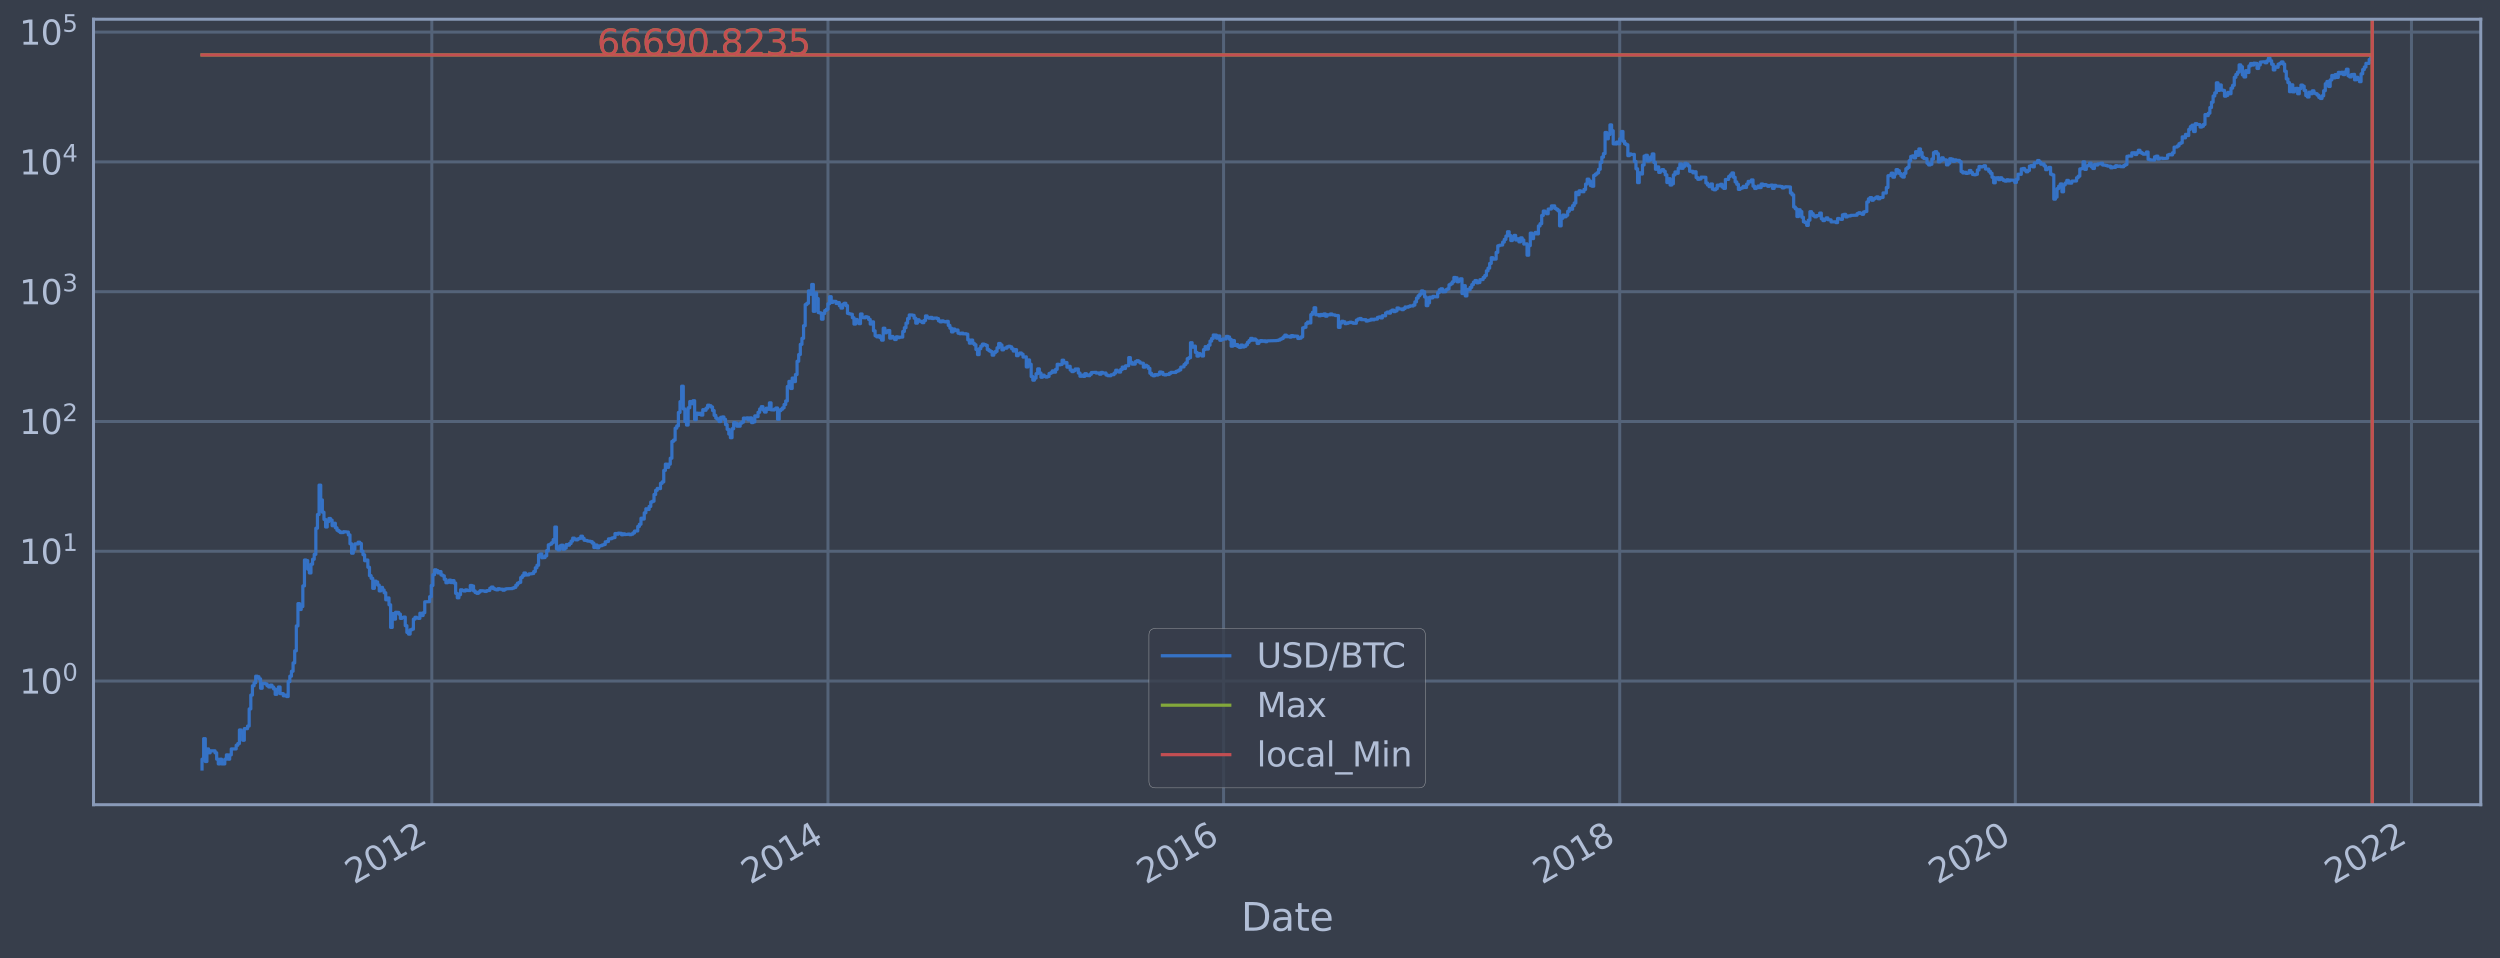 <?xml version="1.0" encoding="utf-8" standalone="no"?>
<!DOCTYPE svg PUBLIC "-//W3C//DTD SVG 1.1//EN"
  "http://www.w3.org/Graphics/SVG/1.1/DTD/svg11.dtd">
<svg height="358.291pt" version="1.1" viewBox="0 0 934.976 358.291" width="934.976pt" xmlns="http://www.w3.org/2000/svg" xmlns:xlink="http://www.w3.org/1999/xlink">
 <defs>
  <style type="text/css">*{stroke-linecap:butt;stroke-linejoin:round;}</style>
 </defs>
 <g id="figure_1">
  <g id="patch_1">
   <path d="M 0 358.291 
L 934.976 358.291 
L 934.976 0 
L 0 0 
z
" style="fill:#373e4b;"/>
  </g>
  <g id="axes_1">
   <g id="patch_2">
    <path d="M 34.976 300.96 
L 927.776 300.96 
L 927.776 7.2 
L 34.976 7.2 
z
" style="fill:#373e4b;"/>
   </g>
   <g id="matplotlib.axis_1">
    <g id="xtick_1">
     <g id="line2d_1">
      <path clip-path="url(#pd478884844)" d="M 161.492 300.96 
L 161.492 7.2 
" style="fill:none;stroke:#546379;stroke-linecap:square;stroke-width:1.12;"/>
     </g>
     <g id="line2d_2"/>
     <g id="text_1">
      <!-- 2012 -->
      <g style="fill:#b1bed6;" transform="translate(132.411 330.885)rotate(-30)scale(0.126 -0.126)">
       <defs>
        <path d="M 1228 531 
L 3431 531 
L 3431 0 
L 469 0 
L 469 531 
Q 828 903 1448 1529 
Q 2069 2156 2228 2338 
Q 2531 2678 2651 2914 
Q 2772 3150 2772 3378 
Q 2772 3750 2511 3984 
Q 2250 4219 1831 4219 
Q 1534 4219 1204 4116 
Q 875 4013 500 3803 
L 500 4441 
Q 881 4594 1212 4672 
Q 1544 4750 1819 4750 
Q 2544 4750 2975 4387 
Q 3406 4025 3406 3419 
Q 3406 3131 3298 2873 
Q 3191 2616 2906 2266 
Q 2828 2175 2409 1742 
Q 1991 1309 1228 531 
z
" id="DejaVuSans-32" transform="scale(0.016)"/>
        <path d="M 2034 4250 
Q 1547 4250 1301 3770 
Q 1056 3291 1056 2328 
Q 1056 1369 1301 889 
Q 1547 409 2034 409 
Q 2525 409 2770 889 
Q 3016 1369 3016 2328 
Q 3016 3291 2770 3770 
Q 2525 4250 2034 4250 
z
M 2034 4750 
Q 2819 4750 3233 4129 
Q 3647 3509 3647 2328 
Q 3647 1150 3233 529 
Q 2819 -91 2034 -91 
Q 1250 -91 836 529 
Q 422 1150 422 2328 
Q 422 3509 836 4129 
Q 1250 4750 2034 4750 
z
" id="DejaVuSans-30" transform="scale(0.016)"/>
        <path d="M 794 531 
L 1825 531 
L 1825 4091 
L 703 3866 
L 703 4441 
L 1819 4666 
L 2450 4666 
L 2450 531 
L 3481 531 
L 3481 0 
L 794 0 
L 794 531 
z
" id="DejaVuSans-31" transform="scale(0.016)"/>
       </defs>
       <use xlink:href="#DejaVuSans-32"/>
       <use x="63.623" xlink:href="#DejaVuSans-30"/>
       <use x="127.246" xlink:href="#DejaVuSans-31"/>
       <use x="190.869" xlink:href="#DejaVuSans-32"/>
      </g>
     </g>
    </g>
    <g id="xtick_2">
     <g id="line2d_3">
      <path clip-path="url(#pd478884844)" d="M 309.647 300.96 
L 309.647 7.2 
" style="fill:none;stroke:#546379;stroke-linecap:square;stroke-width:1.12;"/>
     </g>
     <g id="line2d_4"/>
     <g id="text_2">
      <!-- 2014 -->
      <g style="fill:#b1bed6;" transform="translate(280.566 330.885)rotate(-30)scale(0.126 -0.126)">
       <defs>
        <path d="M 2419 4116 
L 825 1625 
L 2419 1625 
L 2419 4116 
z
M 2253 4666 
L 3047 4666 
L 3047 1625 
L 3713 1625 
L 3713 1100 
L 3047 1100 
L 3047 0 
L 2419 0 
L 2419 1100 
L 313 1100 
L 313 1709 
L 2253 4666 
z
" id="DejaVuSans-34" transform="scale(0.016)"/>
       </defs>
       <use xlink:href="#DejaVuSans-32"/>
       <use x="63.623" xlink:href="#DejaVuSans-30"/>
       <use x="127.246" xlink:href="#DejaVuSans-31"/>
       <use x="190.869" xlink:href="#DejaVuSans-34"/>
      </g>
     </g>
    </g>
    <g id="xtick_3">
     <g id="line2d_5">
      <path clip-path="url(#pd478884844)" d="M 457.6 300.96 
L 457.6 7.2 
" style="fill:none;stroke:#546379;stroke-linecap:square;stroke-width:1.12;"/>
     </g>
     <g id="line2d_6"/>
     <g id="text_3">
      <!-- 2016 -->
      <g style="fill:#b1bed6;" transform="translate(428.519 330.885)rotate(-30)scale(0.126 -0.126)">
       <defs>
        <path d="M 2113 2584 
Q 1688 2584 1439 2293 
Q 1191 2003 1191 1497 
Q 1191 994 1439 701 
Q 1688 409 2113 409 
Q 2538 409 2786 701 
Q 3034 994 3034 1497 
Q 3034 2003 2786 2293 
Q 2538 2584 2113 2584 
z
M 3366 4563 
L 3366 3988 
Q 3128 4100 2886 4159 
Q 2644 4219 2406 4219 
Q 1781 4219 1451 3797 
Q 1122 3375 1075 2522 
Q 1259 2794 1537 2939 
Q 1816 3084 2150 3084 
Q 2853 3084 3261 2657 
Q 3669 2231 3669 1497 
Q 3669 778 3244 343 
Q 2819 -91 2113 -91 
Q 1303 -91 875 529 
Q 447 1150 447 2328 
Q 447 3434 972 4092 
Q 1497 4750 2381 4750 
Q 2619 4750 2861 4703 
Q 3103 4656 3366 4563 
z
" id="DejaVuSans-36" transform="scale(0.016)"/>
       </defs>
       <use xlink:href="#DejaVuSans-32"/>
       <use x="63.623" xlink:href="#DejaVuSans-30"/>
       <use x="127.246" xlink:href="#DejaVuSans-31"/>
       <use x="190.869" xlink:href="#DejaVuSans-36"/>
      </g>
     </g>
    </g>
    <g id="xtick_4">
     <g id="line2d_7">
      <path clip-path="url(#pd478884844)" d="M 605.755 300.96 
L 605.755 7.2 
" style="fill:none;stroke:#546379;stroke-linecap:square;stroke-width:1.12;"/>
     </g>
     <g id="line2d_8"/>
     <g id="text_4">
      <!-- 2018 -->
      <g style="fill:#b1bed6;" transform="translate(576.674 330.885)rotate(-30)scale(0.126 -0.126)">
       <defs>
        <path d="M 2034 2216 
Q 1584 2216 1326 1975 
Q 1069 1734 1069 1313 
Q 1069 891 1326 650 
Q 1584 409 2034 409 
Q 2484 409 2743 651 
Q 3003 894 3003 1313 
Q 3003 1734 2745 1975 
Q 2488 2216 2034 2216 
z
M 1403 2484 
Q 997 2584 770 2862 
Q 544 3141 544 3541 
Q 544 4100 942 4425 
Q 1341 4750 2034 4750 
Q 2731 4750 3128 4425 
Q 3525 4100 3525 3541 
Q 3525 3141 3298 2862 
Q 3072 2584 2669 2484 
Q 3125 2378 3379 2068 
Q 3634 1759 3634 1313 
Q 3634 634 3220 271 
Q 2806 -91 2034 -91 
Q 1263 -91 848 271 
Q 434 634 434 1313 
Q 434 1759 690 2068 
Q 947 2378 1403 2484 
z
M 1172 3481 
Q 1172 3119 1398 2916 
Q 1625 2713 2034 2713 
Q 2441 2713 2670 2916 
Q 2900 3119 2900 3481 
Q 2900 3844 2670 4047 
Q 2441 4250 2034 4250 
Q 1625 4250 1398 4047 
Q 1172 3844 1172 3481 
z
" id="DejaVuSans-38" transform="scale(0.016)"/>
       </defs>
       <use xlink:href="#DejaVuSans-32"/>
       <use x="63.623" xlink:href="#DejaVuSans-30"/>
       <use x="127.246" xlink:href="#DejaVuSans-31"/>
       <use x="190.869" xlink:href="#DejaVuSans-38"/>
      </g>
     </g>
    </g>
    <g id="xtick_5">
     <g id="line2d_9">
      <path clip-path="url(#pd478884844)" d="M 753.708 300.96 
L 753.708 7.2 
" style="fill:none;stroke:#546379;stroke-linecap:square;stroke-width:1.12;"/>
     </g>
     <g id="line2d_10"/>
     <g id="text_5">
      <!-- 2020 -->
      <g style="fill:#b1bed6;" transform="translate(724.627 330.885)rotate(-30)scale(0.126 -0.126)">
       <use xlink:href="#DejaVuSans-32"/>
       <use x="63.623" xlink:href="#DejaVuSans-30"/>
       <use x="127.246" xlink:href="#DejaVuSans-32"/>
       <use x="190.869" xlink:href="#DejaVuSans-30"/>
      </g>
     </g>
    </g>
    <g id="xtick_6">
     <g id="line2d_11">
      <path clip-path="url(#pd478884844)" d="M 901.863 300.96 
L 901.863 7.2 
" style="fill:none;stroke:#546379;stroke-linecap:square;stroke-width:1.12;"/>
     </g>
     <g id="line2d_12"/>
     <g id="text_6">
      <!-- 2022 -->
      <g style="fill:#b1bed6;" transform="translate(872.782 330.885)rotate(-30)scale(0.126 -0.126)">
       <use xlink:href="#DejaVuSans-32"/>
       <use x="63.623" xlink:href="#DejaVuSans-30"/>
       <use x="127.246" xlink:href="#DejaVuSans-32"/>
       <use x="190.869" xlink:href="#DejaVuSans-32"/>
      </g>
     </g>
    </g>
    <g id="text_7">
     <!-- Date -->
     <g style="fill:#b1bed6;" transform="translate(464.167 348.096)scale(0.144 -0.144)">
      <defs>
       <path d="M 1259 4147 
L 1259 519 
L 2022 519 
Q 2988 519 3436 956 
Q 3884 1394 3884 2338 
Q 3884 3275 3436 3711 
Q 2988 4147 2022 4147 
L 1259 4147 
z
M 628 4666 
L 1925 4666 
Q 3281 4666 3915 4102 
Q 4550 3538 4550 2338 
Q 4550 1131 3912 565 
Q 3275 0 1925 0 
L 628 0 
L 628 4666 
z
" id="DejaVuSans-44" transform="scale(0.016)"/>
       <path d="M 2194 1759 
Q 1497 1759 1228 1600 
Q 959 1441 959 1056 
Q 959 750 1161 570 
Q 1363 391 1709 391 
Q 2188 391 2477 730 
Q 2766 1069 2766 1631 
L 2766 1759 
L 2194 1759 
z
M 3341 1997 
L 3341 0 
L 2766 0 
L 2766 531 
Q 2569 213 2275 61 
Q 1981 -91 1556 -91 
Q 1019 -91 701 211 
Q 384 513 384 1019 
Q 384 1609 779 1909 
Q 1175 2209 1959 2209 
L 2766 2209 
L 2766 2266 
Q 2766 2663 2505 2880 
Q 2244 3097 1772 3097 
Q 1472 3097 1187 3025 
Q 903 2953 641 2809 
L 641 3341 
Q 956 3463 1253 3523 
Q 1550 3584 1831 3584 
Q 2591 3584 2966 3190 
Q 3341 2797 3341 1997 
z
" id="DejaVuSans-61" transform="scale(0.016)"/>
       <path d="M 1172 4494 
L 1172 3500 
L 2356 3500 
L 2356 3053 
L 1172 3053 
L 1172 1153 
Q 1172 725 1289 603 
Q 1406 481 1766 481 
L 2356 481 
L 2356 0 
L 1766 0 
Q 1100 0 847 248 
Q 594 497 594 1153 
L 594 3053 
L 172 3053 
L 172 3500 
L 594 3500 
L 594 4494 
L 1172 4494 
z
" id="DejaVuSans-74" transform="scale(0.016)"/>
       <path d="M 3597 1894 
L 3597 1613 
L 953 1613 
Q 991 1019 1311 708 
Q 1631 397 2203 397 
Q 2534 397 2845 478 
Q 3156 559 3463 722 
L 3463 178 
Q 3153 47 2828 -22 
Q 2503 -91 2169 -91 
Q 1331 -91 842 396 
Q 353 884 353 1716 
Q 353 2575 817 3079 
Q 1281 3584 2069 3584 
Q 2775 3584 3186 3129 
Q 3597 2675 3597 1894 
z
M 3022 2063 
Q 3016 2534 2758 2815 
Q 2500 3097 2075 3097 
Q 1594 3097 1305 2825 
Q 1016 2553 972 2059 
L 3022 2063 
z
" id="DejaVuSans-65" transform="scale(0.016)"/>
      </defs>
      <use xlink:href="#DejaVuSans-44"/>
      <use x="77.002" xlink:href="#DejaVuSans-61"/>
      <use x="138.281" xlink:href="#DejaVuSans-74"/>
      <use x="177.49" xlink:href="#DejaVuSans-65"/>
     </g>
    </g>
   </g>
   <g id="matplotlib.axis_2">
    <g id="ytick_1">
     <g id="line2d_13">
      <path clip-path="url(#pd478884844)" d="M 34.976 254.708 
L 927.776 254.708 
" style="fill:none;stroke:#546379;stroke-linecap:square;stroke-width:1.12;"/>
     </g>
     <g id="line2d_14"/>
     <g id="text_8">
      <!-- $\mathdefault{10^{0}}$ -->
      <g style="fill:#b1bed6;" transform="translate(7.2 259.495)scale(0.126 -0.126)">
       <use transform="translate(0 0.766)" xlink:href="#DejaVuSans-31"/>
       <use transform="translate(63.623 0.766)" xlink:href="#DejaVuSans-30"/>
       <use transform="translate(128.203 39.047)scale(0.7)" xlink:href="#DejaVuSans-30"/>
      </g>
     </g>
    </g>
    <g id="ytick_2">
     <g id="line2d_15">
      <path clip-path="url(#pd478884844)" d="M 34.976 206.169 
L 927.776 206.169 
" style="fill:none;stroke:#546379;stroke-linecap:square;stroke-width:1.12;"/>
     </g>
     <g id="line2d_16"/>
     <g id="text_9">
      <!-- $\mathdefault{10^{1}}$ -->
      <g style="fill:#b1bed6;" transform="translate(7.2 210.956)scale(0.126 -0.126)">
       <use transform="translate(0 0.684)" xlink:href="#DejaVuSans-31"/>
       <use transform="translate(63.623 0.684)" xlink:href="#DejaVuSans-30"/>
       <use transform="translate(128.203 38.966)scale(0.7)" xlink:href="#DejaVuSans-31"/>
      </g>
     </g>
    </g>
    <g id="ytick_3">
     <g id="line2d_17">
      <path clip-path="url(#pd478884844)" d="M 34.976 157.63 
L 927.776 157.63 
" style="fill:none;stroke:#546379;stroke-linecap:square;stroke-width:1.12;"/>
     </g>
     <g id="line2d_18"/>
     <g id="text_10">
      <!-- $\mathdefault{10^{2}}$ -->
      <g style="fill:#b1bed6;" transform="translate(7.2 162.417)scale(0.126 -0.126)">
       <use transform="translate(0 0.766)" xlink:href="#DejaVuSans-31"/>
       <use transform="translate(63.623 0.766)" xlink:href="#DejaVuSans-30"/>
       <use transform="translate(128.203 39.047)scale(0.7)" xlink:href="#DejaVuSans-32"/>
      </g>
     </g>
    </g>
    <g id="ytick_4">
     <g id="line2d_19">
      <path clip-path="url(#pd478884844)" d="M 34.976 109.091 
L 927.776 109.091 
" style="fill:none;stroke:#546379;stroke-linecap:square;stroke-width:1.12;"/>
     </g>
     <g id="line2d_20"/>
     <g id="text_11">
      <!-- $\mathdefault{10^{3}}$ -->
      <g style="fill:#b1bed6;" transform="translate(7.2 113.878)scale(0.126 -0.126)">
       <defs>
        <path d="M 2597 2516 
Q 3050 2419 3304 2112 
Q 3559 1806 3559 1356 
Q 3559 666 3084 287 
Q 2609 -91 1734 -91 
Q 1441 -91 1130 -33 
Q 819 25 488 141 
L 488 750 
Q 750 597 1062 519 
Q 1375 441 1716 441 
Q 2309 441 2620 675 
Q 2931 909 2931 1356 
Q 2931 1769 2642 2001 
Q 2353 2234 1838 2234 
L 1294 2234 
L 1294 2753 
L 1863 2753 
Q 2328 2753 2575 2939 
Q 2822 3125 2822 3475 
Q 2822 3834 2567 4026 
Q 2313 4219 1838 4219 
Q 1578 4219 1281 4162 
Q 984 4106 628 3988 
L 628 4550 
Q 988 4650 1302 4700 
Q 1616 4750 1894 4750 
Q 2613 4750 3031 4423 
Q 3450 4097 3450 3541 
Q 3450 3153 3228 2886 
Q 3006 2619 2597 2516 
z
" id="DejaVuSans-33" transform="scale(0.016)"/>
       </defs>
       <use transform="translate(0 0.766)" xlink:href="#DejaVuSans-31"/>
       <use transform="translate(63.623 0.766)" xlink:href="#DejaVuSans-30"/>
       <use transform="translate(128.203 39.047)scale(0.7)" xlink:href="#DejaVuSans-33"/>
      </g>
     </g>
    </g>
    <g id="ytick_5">
     <g id="line2d_21">
      <path clip-path="url(#pd478884844)" d="M 34.976 60.552 
L 927.776 60.552 
" style="fill:none;stroke:#546379;stroke-linecap:square;stroke-width:1.12;"/>
     </g>
     <g id="line2d_22"/>
     <g id="text_12">
      <!-- $\mathdefault{10^{4}}$ -->
      <g style="fill:#b1bed6;" transform="translate(7.2 65.339)scale(0.126 -0.126)">
       <use transform="translate(0 0.684)" xlink:href="#DejaVuSans-31"/>
       <use transform="translate(63.623 0.684)" xlink:href="#DejaVuSans-30"/>
       <use transform="translate(128.203 38.966)scale(0.7)" xlink:href="#DejaVuSans-34"/>
      </g>
     </g>
    </g>
    <g id="ytick_6">
     <g id="line2d_23">
      <path clip-path="url(#pd478884844)" d="M 34.976 12.013 
L 927.776 12.013 
" style="fill:none;stroke:#546379;stroke-linecap:square;stroke-width:1.12;"/>
     </g>
     <g id="line2d_24"/>
     <g id="text_13">
      <!-- $\mathdefault{10^{5}}$ -->
      <g style="fill:#b1bed6;" transform="translate(7.2 16.8)scale(0.126 -0.126)">
       <defs>
        <path d="M 691 4666 
L 3169 4666 
L 3169 4134 
L 1269 4134 
L 1269 2991 
Q 1406 3038 1543 3061 
Q 1681 3084 1819 3084 
Q 2600 3084 3056 2656 
Q 3513 2228 3513 1497 
Q 3513 744 3044 326 
Q 2575 -91 1722 -91 
Q 1428 -91 1123 -41 
Q 819 9 494 109 
L 494 744 
Q 775 591 1075 516 
Q 1375 441 1709 441 
Q 2250 441 2565 725 
Q 2881 1009 2881 1497 
Q 2881 1984 2565 2268 
Q 2250 2553 1709 2553 
Q 1456 2553 1204 2497 
Q 953 2441 691 2322 
L 691 4666 
z
" id="DejaVuSans-35" transform="scale(0.016)"/>
       </defs>
       <use transform="translate(0 0.684)" xlink:href="#DejaVuSans-31"/>
       <use transform="translate(63.623 0.684)" xlink:href="#DejaVuSans-30"/>
       <use transform="translate(128.203 38.966)scale(0.7)" xlink:href="#DejaVuSans-35"/>
      </g>
     </g>
    </g>
    <g id="ytick_7">
     <g id="line2d_25"/>
    </g>
    <g id="ytick_8">
     <g id="line2d_26"/>
    </g>
    <g id="ytick_9">
     <g id="line2d_27"/>
    </g>
    <g id="ytick_10">
     <g id="line2d_28"/>
    </g>
    <g id="ytick_11">
     <g id="line2d_29"/>
    </g>
    <g id="ytick_12">
     <g id="line2d_30"/>
    </g>
    <g id="ytick_13">
     <g id="line2d_31"/>
    </g>
    <g id="ytick_14">
     <g id="line2d_32"/>
    </g>
    <g id="ytick_15">
     <g id="line2d_33"/>
    </g>
    <g id="ytick_16">
     <g id="line2d_34"/>
    </g>
    <g id="ytick_17">
     <g id="line2d_35"/>
    </g>
    <g id="ytick_18">
     <g id="line2d_36"/>
    </g>
    <g id="ytick_19">
     <g id="line2d_37"/>
    </g>
    <g id="ytick_20">
     <g id="line2d_38"/>
    </g>
    <g id="ytick_21">
     <g id="line2d_39"/>
    </g>
    <g id="ytick_22">
     <g id="line2d_40"/>
    </g>
    <g id="ytick_23">
     <g id="line2d_41"/>
    </g>
    <g id="ytick_24">
     <g id="line2d_42"/>
    </g>
    <g id="ytick_25">
     <g id="line2d_43"/>
    </g>
    <g id="ytick_26">
     <g id="line2d_44"/>
    </g>
    <g id="ytick_27">
     <g id="line2d_45"/>
    </g>
    <g id="ytick_28">
     <g id="line2d_46"/>
    </g>
    <g id="ytick_29">
     <g id="line2d_47"/>
    </g>
    <g id="ytick_30">
     <g id="line2d_48"/>
    </g>
    <g id="ytick_31">
     <g id="line2d_49"/>
    </g>
    <g id="ytick_32">
     <g id="line2d_50"/>
    </g>
    <g id="ytick_33">
     <g id="line2d_51"/>
    </g>
    <g id="ytick_34">
     <g id="line2d_52"/>
    </g>
    <g id="ytick_35">
     <g id="line2d_53"/>
    </g>
    <g id="ytick_36">
     <g id="line2d_54"/>
    </g>
    <g id="ytick_37">
     <g id="line2d_55"/>
    </g>
    <g id="ytick_38">
     <g id="line2d_56"/>
    </g>
    <g id="ytick_39">
     <g id="line2d_57"/>
    </g>
    <g id="ytick_40">
     <g id="line2d_58"/>
    </g>
    <g id="ytick_41">
     <g id="line2d_59"/>
    </g>
    <g id="ytick_42">
     <g id="line2d_60"/>
    </g>
    <g id="ytick_43">
     <g id="line2d_61"/>
    </g>
    <g id="ytick_44">
     <g id="line2d_62"/>
    </g>
    <g id="ytick_45">
     <g id="line2d_63"/>
    </g>
    <g id="ytick_46">
     <g id="line2d_64"/>
    </g>
    <g id="ytick_47">
     <g id="line2d_65"/>
    </g>
    <g id="ytick_48">
     <g id="line2d_66"/>
    </g>
    <g id="ytick_49">
     <g id="line2d_67"/>
    </g>
    <g id="ytick_50">
     <g id="line2d_68"/>
    </g>
    <g id="ytick_51">
     <g id="line2d_69"/>
    </g>
    <g id="ytick_52">
     <g id="line2d_70"/>
    </g>
    <g id="ytick_53">
     <g id="line2d_71"/>
    </g>
    <g id="ytick_54">
     <g id="line2d_72"/>
    </g>
   </g>
   <g id="line2d_73">
    <path clip-path="url(#pd478884844)" d="M 75.558 287.607 
L 75.558 283.932 
L 76.166 283.932 
L 76.166 276.245 
L 76.774 276.245 
L 76.774 284.792 
L 77.382 284.792 
L 77.382 280.088 
L 77.99 280.088 
L 77.99 281.543 
L 78.598 281.543 
L 78.598 280.803 
L 80.422 280.803 
L 80.422 281.543 
L 81.03 281.543 
L 81.03 283.932 
L 81.638 283.932 
L 81.638 285.69 
L 82.246 285.69 
L 82.246 283.932 
L 82.854 283.932 
L 82.854 285.69 
L 84.07 285.69 
L 84.07 283.932 
L 84.678 283.932 
L 84.678 282.31 
L 85.286 282.31 
L 85.286 283.932 
L 85.894 283.932 
L 85.894 282.31 
L 86.502 282.31 
L 86.502 280.088 
L 88.326 280.088 
L 88.326 278.728 
L 88.934 278.728 
L 88.934 278.079 
L 89.542 278.079 
L 89.542 272.996 
L 90.15 272.996 
L 90.15 274.024 
L 90.758 274.024 
L 90.758 276.839 
L 91.366 276.839 
L 91.366 272.5 
L 92.583 272.5 
L 92.583 271.541 
L 93.191 271.541 
L 93.191 265.128 
L 93.799 265.128 
L 93.799 259.946 
L 94.407 259.946 
L 94.407 256.466 
L 95.015 256.466 
L 95.015 255.351 
L 95.623 255.351 
L 95.623 252.892 
L 96.231 252.892 
L 96.231 253.086 
L 96.839 253.086 
L 96.839 253.882 
L 97.447 253.882 
L 97.447 257.403 
L 98.055 257.403 
L 98.055 255.569 
L 99.271 255.569 
L 99.271 255.79 
L 99.879 255.79 
L 99.879 256.466 
L 100.487 256.466 
L 100.487 256.929 
L 101.095 256.929 
L 101.095 256.238 
L 101.703 256.238 
L 101.703 256.929 
L 102.311 256.929 
L 102.311 257.644 
L 102.919 257.644 
L 102.919 259.678 
L 103.527 259.678 
L 103.527 257.888 
L 104.135 257.888 
L 104.135 256.929 
L 104.743 256.929 
L 104.743 259.412 
L 105.959 259.412 
L 105.959 260.218 
L 106.567 260.218 
L 106.567 259.946 
L 107.175 259.946 
L 107.175 260.494 
L 107.783 260.494 
L 107.783 254.92 
L 108.391 254.92 
L 108.391 252.892 
L 108.999 252.892 
L 108.999 251.041 
L 109.607 251.041 
L 109.607 247.919 
L 110.215 247.919 
L 110.215 243.399 
L 110.823 243.399 
L 110.823 234.085 
L 111.431 234.085 
L 111.431 225.75 
L 112.039 225.75 
L 112.039 227.942 
L 112.647 227.942 
L 112.647 226.845 
L 113.255 226.845 
L 113.255 219.12 
L 113.863 219.12 
L 113.863 209.447 
L 114.471 209.447 
L 114.471 209.67 
L 115.079 209.67 
L 115.079 212.861 
L 115.687 212.861 
L 115.687 214.268 
L 116.295 214.268 
L 116.295 211.005 
L 116.903 211.005 
L 116.903 209.154 
L 117.512 209.154 
L 117.512 207.317 
L 118.12 207.317 
L 118.12 197.552 
L 118.728 197.552 
L 118.728 192.429 
L 119.336 192.429 
L 119.336 181.427 
L 119.944 181.427 
L 119.944 186.964 
L 120.552 186.964 
L 120.552 191.568 
L 121.16 191.568 
L 121.16 194.252 
L 121.768 194.252 
L 121.768 197.081 
L 122.376 197.081 
L 122.376 195.046 
L 122.984 195.046 
L 122.984 193.908 
L 123.592 193.908 
L 123.592 194.518 
L 124.2 194.518 
L 124.2 196.607 
L 124.808 196.607 
L 124.808 195.69 
L 125.416 195.69 
L 125.416 197.398 
L 126.024 197.398 
L 126.024 198.308 
L 126.632 198.308 
L 126.632 198.703 
L 127.24 198.703 
L 127.24 199.182 
L 128.456 199.167 
L 128.456 198.837 
L 129.672 198.926 
L 129.672 198.986 
L 130.28 198.986 
L 130.28 200.047 
L 130.888 200.047 
L 130.888 203.37 
L 131.496 203.37 
L 131.496 206.899 
L 132.104 206.899 
L 132.104 205.444 
L 132.712 205.444 
L 132.712 203.407 
L 133.928 203.426 
L 133.928 202.77 
L 134.536 202.77 
L 134.536 203.278 
L 135.144 203.278 
L 135.144 206.148 
L 135.752 206.148 
L 135.752 207.474 
L 136.36 207.474 
L 136.36 209.695 
L 136.968 209.695 
L 136.968 209.447 
L 137.576 209.447 
L 137.576 212.15 
L 138.184 212.15 
L 138.184 215.283 
L 138.792 215.283 
L 138.792 216.28 
L 139.4 216.28 
L 139.4 220.036 
L 140.008 220.036 
L 140.008 217.328 
L 140.616 217.328 
L 140.616 217.652 
L 141.224 217.652 
L 141.224 218.81 
L 141.832 218.81 
L 141.832 220.993 
L 142.441 220.993 
L 142.441 219.672 
L 143.049 219.672 
L 143.049 220.655 
L 143.657 220.655 
L 143.657 221.686 
L 144.265 221.686 
L 144.265 224.306 
L 144.873 224.306 
L 144.873 223.62 
L 145.481 223.62 
L 145.481 226.181 
L 146.089 226.181 
L 146.089 234.647 
L 146.697 234.647 
L 146.697 229.476 
L 147.305 229.476 
L 147.305 231.549 
L 147.913 231.549 
L 147.913 228.973 
L 149.129 229.035 
L 149.129 229.668 
L 149.737 229.668 
L 149.737 231.27 
L 150.345 231.27 
L 150.345 230.926 
L 150.953 230.926 
L 150.953 230.79 
L 151.561 230.79 
L 151.561 234.006 
L 152.169 234.006 
L 152.169 236.518 
L 152.777 236.518 
L 152.777 237.15 
L 153.385 237.15 
L 153.385 235.562 
L 153.993 235.562 
L 153.993 235.309 
L 154.601 235.309 
L 154.601 231.549 
L 155.209 231.549 
L 155.209 230.858 
L 155.817 230.858 
L 155.817 231.132 
L 156.425 231.132 
L 156.425 231.27 
L 157.033 231.27 
L 157.033 229.349 
L 157.641 229.349 
L 157.641 230.189 
L 158.249 230.189 
L 158.249 229.16 
L 158.857 229.16 
L 158.857 225.068 
L 160.681 225.016 
L 160.681 223.143 
L 161.289 223.143 
L 161.289 218.964 
L 161.897 218.964 
L 161.897 214.929 
L 162.505 214.929 
L 162.505 213.094 
L 163.113 213.094 
L 163.113 213.389 
L 163.721 213.389 
L 163.721 214.268 
L 164.329 214.268 
L 164.329 213.779 
L 164.937 213.779 
L 164.937 215.025 
L 165.545 215.025 
L 165.545 215.348 
L 166.153 215.348 
L 166.153 216.658 
L 166.762 216.658 
L 166.762 217.945 
L 167.37 217.945 
L 167.37 217.762 
L 167.978 217.762 
L 167.978 216.973 
L 168.586 216.973 
L 168.586 217.872 
L 169.194 217.872 
L 169.194 217.15 
L 169.802 217.15 
L 169.802 218.056 
L 170.41 218.056 
L 170.41 221.907 
L 171.018 221.907 
L 171.018 223.572 
L 171.626 223.572 
L 171.626 222.402 
L 172.234 222.402 
L 172.234 220.571 
L 172.842 220.571 
L 172.842 220.866 
L 173.45 220.866 
L 173.45 221.036 
L 174.058 221.036 
L 174.058 220.613 
L 174.666 220.613 
L 174.666 220.823 
L 175.882 220.866 
L 175.882 218.964 
L 176.49 218.964 
L 176.49 219.159 
L 177.098 219.159 
L 177.098 220.993 
L 177.706 220.993 
L 177.706 221.598 
L 178.314 221.598 
L 178.314 221.907 
L 178.922 221.907 
L 178.922 221.423 
L 179.53 221.423 
L 179.53 220.908 
L 180.746 220.95 
L 180.746 221.036 
L 181.354 221.036 
L 181.354 221.207 
L 181.962 221.207 
L 181.962 220.908 
L 183.178 220.823 
L 183.178 219.995 
L 183.786 219.995 
L 183.786 219.553 
L 184.394 219.553 
L 184.394 220.117 
L 185.002 220.117 
L 185.002 220.405 
L 185.61 220.405 
L 185.61 220.613 
L 186.218 220.613 
L 186.218 220.158 
L 186.826 220.158 
L 186.826 220.364 
L 188.042 220.364 
L 188.042 220.739 
L 188.65 220.739 
L 188.65 220.364 
L 189.258 220.364 
L 189.258 220.199 
L 191.691 220.117 
L 191.691 219.914 
L 192.299 219.914 
L 192.299 219.672 
L 192.907 219.672 
L 192.907 218.849 
L 193.515 218.849 
L 193.515 218.093 
L 194.123 218.093 
L 194.123 217.798 
L 194.731 217.798 
L 194.731 216.01 
L 195.339 216.01 
L 195.339 215.315 
L 195.947 215.315 
L 195.947 214.299 
L 196.555 214.299 
L 196.555 215.057 
L 197.771 214.992 
L 197.771 214.643 
L 198.987 214.58 
L 198.987 214.486 
L 199.595 214.486 
L 199.595 213.748 
L 200.203 213.748 
L 200.203 212.346 
L 200.811 212.346 
L 200.811 211.407 
L 201.419 211.407 
L 201.419 207.541 
L 202.027 207.541 
L 202.027 207.184 
L 202.635 207.184 
L 202.635 208.602 
L 203.851 208.508 
L 203.851 207.881 
L 204.459 207.881 
L 204.459 205.918 
L 205.067 205.918 
L 205.067 203.762 
L 205.675 203.762 
L 205.675 203.5 
L 206.283 203.5 
L 206.283 202.968 
L 206.891 202.968 
L 206.891 201.805 
L 207.499 201.805 
L 207.499 197.108 
L 208.107 197.108 
L 208.107 205.241 
L 208.715 205.241 
L 208.715 205.649 
L 209.323 205.649 
L 209.323 204.179 
L 209.931 204.179 
L 209.931 203.894 
L 210.539 203.894 
L 210.539 205.424 
L 211.147 205.424 
L 211.147 204.961 
L 211.755 204.961 
L 211.755 203.649 
L 212.363 203.649 
L 212.363 203.894 
L 212.971 203.894 
L 212.971 203.26 
L 213.579 203.26 
L 213.579 202.361 
L 214.187 202.361 
L 214.187 201.247 
L 214.795 201.247 
L 214.795 201.635 
L 215.403 201.635 
L 215.403 201.909 
L 216.011 201.909 
L 216.011 201.533 
L 216.62 201.533 
L 216.62 201.331 
L 217.228 201.331 
L 217.228 200.525 
L 217.836 200.525 
L 217.836 201.331 
L 218.444 201.331 
L 218.444 202.047 
L 219.66 202.151 
L 219.66 202.344 
L 220.876 202.432 
L 220.876 202.573 
L 221.484 202.573 
L 221.484 203.113 
L 222.092 203.113 
L 222.092 204.763 
L 222.7 204.763 
L 222.7 203.837 
L 223.308 203.837 
L 223.308 204.901 
L 223.916 204.901 
L 223.916 204.218 
L 224.524 204.218 
L 224.524 204.084 
L 225.132 204.084 
L 225.132 203.837 
L 225.74 203.837 
L 225.74 203.63 
L 226.348 203.63 
L 226.348 202.645 
L 226.956 202.645 
L 226.956 202.502 
L 227.564 202.502 
L 227.564 201.533 
L 228.78 201.465 
L 228.78 201.197 
L 229.388 201.197 
L 229.388 201.048 
L 229.996 201.048 
L 229.996 199.548 
L 230.604 199.548 
L 230.604 199.796 
L 231.212 199.796 
L 231.212 199.38 
L 232.428 199.456 
L 232.428 200 
L 233.036 200 
L 233.036 199.641 
L 233.644 199.641 
L 233.644 199.921 
L 234.86 199.827 
L 234.86 199.734 
L 235.468 199.734 
L 235.468 199.968 
L 236.076 199.968 
L 236.076 199.781 
L 236.684 199.781 
L 236.684 199.319 
L 237.292 199.319 
L 237.292 198.615 
L 238.508 198.571 
L 238.508 196.89 
L 239.116 196.89 
L 239.116 196.065 
L 239.724 196.065 
L 239.724 193.814 
L 240.332 193.814 
L 240.332 194.121 
L 240.94 194.121 
L 240.94 191.791 
L 241.549 191.791 
L 241.549 190.28 
L 242.157 190.28 
L 242.157 190.539 
L 242.765 190.539 
L 242.765 189.405 
L 243.373 189.405 
L 243.373 187.741 
L 243.981 187.741 
L 243.981 187.452 
L 244.589 187.452 
L 244.589 184.929 
L 245.197 184.929 
L 245.197 183.379 
L 245.805 183.379 
L 245.805 182.648 
L 247.021 182.731 
L 247.021 180.772 
L 247.629 180.772 
L 247.629 180.217 
L 248.237 180.217 
L 248.237 175.917 
L 248.845 175.917 
L 248.845 173.578 
L 249.453 173.578 
L 249.453 174.784 
L 250.061 174.784 
L 250.061 173.591 
L 250.669 173.591 
L 250.669 171.367 
L 251.277 171.367 
L 251.277 165.074 
L 251.885 165.074 
L 251.885 164.576 
L 252.493 164.576 
L 252.493 160.134 
L 253.101 160.134 
L 253.101 159.274 
L 253.709 159.274 
L 253.709 154.259 
L 254.317 154.259 
L 254.317 150.224 
L 254.925 150.224 
L 254.925 144.44 
L 255.533 144.44 
L 255.533 152.943 
L 256.141 152.943 
L 256.141 157.63 
L 256.749 157.63 
L 256.749 158.957 
L 257.357 158.957 
L 257.357 152.509 
L 257.965 152.509 
L 257.965 150.164 
L 258.573 150.164 
L 258.573 150.994 
L 259.181 150.994 
L 259.181 149.865 
L 259.789 149.865 
L 259.789 156.946 
L 260.397 156.946 
L 260.397 154.505 
L 261.005 154.505 
L 261.005 154.989 
L 261.613 154.989 
L 261.613 154.56 
L 262.221 154.56 
L 262.221 155.241 
L 262.829 155.241 
L 262.829 153.212 
L 263.437 153.212 
L 263.437 153.435 
L 264.045 153.435 
L 264.045 152.642 
L 264.653 152.642 
L 264.653 151.54 
L 265.261 151.54 
L 265.261 151.73 
L 265.87 151.73 
L 265.87 152.213 
L 266.478 152.213 
L 266.478 153.539 
L 267.086 153.539 
L 267.086 155.336 
L 267.694 155.336 
L 267.694 156.382 
L 268.302 156.382 
L 268.302 156.824 
L 268.91 156.824 
L 268.91 157.651 
L 269.518 157.651 
L 269.518 156.07 
L 270.126 156.07 
L 270.126 155.94 
L 270.734 155.94 
L 270.734 156.826 
L 271.342 156.826 
L 271.342 158.789 
L 271.95 158.789 
L 271.95 160.566 
L 272.558 160.566 
L 272.558 162.324 
L 273.166 162.324 
L 273.166 163.695 
L 273.774 163.695 
L 273.774 160.349 
L 274.382 160.349 
L 274.382 158.056 
L 274.99 158.056 
L 274.99 158.262 
L 275.598 158.262 
L 275.598 159.388 
L 276.814 159.39 
L 276.814 158.272 
L 277.422 158.272 
L 277.422 157.906 
L 278.03 157.906 
L 278.03 156.362 
L 278.638 156.362 
L 278.638 156.612 
L 279.246 156.612 
L 279.246 156.291 
L 279.854 156.291 
L 279.854 157.048 
L 280.462 157.048 
L 280.462 156.275 
L 281.07 156.275 
L 281.07 158.039 
L 281.678 158.039 
L 281.678 157.778 
L 282.286 157.778 
L 282.286 155.539 
L 282.894 155.539 
L 282.894 155.806 
L 283.502 155.806 
L 283.502 154.191 
L 284.11 154.191 
L 284.11 152.953 
L 284.718 152.953 
L 284.718 152.085 
L 285.326 152.085 
L 285.326 153.33 
L 285.934 153.33 
L 285.934 154.109 
L 286.542 154.109 
L 286.542 152.668 
L 287.15 152.668 
L 287.15 153.087 
L 287.758 153.087 
L 287.758 150.666 
L 288.366 150.666 
L 288.366 153.26 
L 289.582 153.326 
L 289.582 152.985 
L 290.19 152.985 
L 290.19 152.59 
L 290.799 152.59 
L 290.799 156.834 
L 291.407 156.834 
L 291.407 153.577 
L 292.015 153.577 
L 292.015 153.075 
L 292.623 153.075 
L 292.623 152.524 
L 293.231 152.524 
L 293.231 151.277 
L 293.839 151.277 
L 293.839 149.952 
L 294.447 149.952 
L 294.447 144.535 
L 295.055 144.535 
L 295.055 142.632 
L 295.663 142.632 
L 295.663 145.291 
L 296.271 145.291 
L 296.271 141.396 
L 296.879 141.396 
L 296.879 142.705 
L 297.487 142.705 
L 297.487 140.077 
L 298.095 140.077 
L 298.095 135.112 
L 298.703 135.112 
L 298.703 132.59 
L 299.311 132.59 
L 299.311 128.779 
L 299.919 128.779 
L 299.919 126.53 
L 300.527 126.53 
L 300.527 121.809 
L 301.135 121.809 
L 301.135 113.927 
L 301.743 113.927 
L 301.743 113.415 
L 302.351 113.415 
L 302.351 108.796 
L 302.959 108.796 
L 302.959 110.062 
L 303.567 110.062 
L 303.567 106.386 
L 304.175 106.386 
L 304.175 116.433 
L 304.783 116.433 
L 304.783 109.544 
L 305.391 109.544 
L 305.391 111.667 
L 305.999 111.667 
L 305.999 116.913 
L 306.607 116.913 
L 306.607 117.057 
L 307.215 117.057 
L 307.215 119.37 
L 307.823 119.37 
L 307.823 117.251 
L 308.431 117.251 
L 308.431 116.163 
L 309.039 116.163 
L 309.039 115.668 
L 309.647 115.668 
L 309.647 113.601 
L 310.255 113.601 
L 310.255 110.948 
L 310.863 110.948 
L 310.863 113.114 
L 311.471 113.114 
L 311.471 112.665 
L 312.687 112.721 
L 312.687 113.502 
L 313.295 113.502 
L 313.295 113.152 
L 313.903 113.152 
L 313.903 114.328 
L 314.511 114.328 
L 314.511 115.224 
L 315.119 115.224 
L 315.119 113.795 
L 315.728 113.795 
L 315.728 113.421 
L 316.336 113.421 
L 316.336 114.302 
L 316.944 114.302 
L 316.944 117.196 
L 317.552 117.196 
L 317.552 117.374 
L 318.16 117.374 
L 318.16 117.524 
L 318.768 117.524 
L 318.768 118.832 
L 319.376 118.832 
L 319.376 121.201 
L 319.984 121.201 
L 319.984 119.475 
L 320.592 119.475 
L 320.592 120.386 
L 321.2 120.386 
L 321.2 121.034 
L 321.808 121.034 
L 321.808 117.43 
L 322.416 117.43 
L 322.416 118.765 
L 323.632 118.853 
L 323.632 118.466 
L 324.24 118.466 
L 324.24 118.665 
L 324.848 118.665 
L 324.848 119.47 
L 325.456 119.47 
L 325.456 121.201 
L 326.064 121.201 
L 326.064 120.365 
L 326.672 120.365 
L 326.672 123.72 
L 327.28 123.72 
L 327.28 125.576 
L 327.888 125.576 
L 327.888 125.984 
L 328.496 125.984 
L 328.496 125.552 
L 329.104 125.552 
L 329.104 126.305 
L 329.712 126.305 
L 329.712 127.21 
L 330.32 127.21 
L 330.32 122.755 
L 330.928 122.755 
L 330.928 124.471 
L 331.536 124.471 
L 331.536 123.771 
L 332.144 123.771 
L 332.144 123.612 
L 332.752 123.612 
L 332.752 126.455 
L 333.36 126.455 
L 333.36 125.829 
L 333.968 125.829 
L 333.968 126.398 
L 334.576 126.398 
L 334.576 126.98 
L 335.184 126.98 
L 335.184 125.971 
L 335.792 125.971 
L 335.792 126.281 
L 336.4 126.281 
L 336.4 126.087 
L 337.616 126.07 
L 337.616 123.959 
L 338.224 123.959 
L 338.224 122.558 
L 338.832 122.558 
L 338.832 120.841 
L 339.44 120.841 
L 339.44 119.124 
L 340.049 119.124 
L 340.049 117.787 
L 341.265 117.803 
L 341.265 117.943 
L 341.873 117.943 
L 341.873 119 
L 342.481 119 
L 342.481 120.857 
L 343.089 120.857 
L 343.089 119.58 
L 343.697 119.58 
L 343.697 120.09 
L 344.305 120.09 
L 344.305 120.276 
L 344.913 120.276 
L 344.913 120.671 
L 345.521 120.671 
L 345.521 119.86 
L 346.129 119.86 
L 346.129 118.156 
L 346.737 118.156 
L 346.737 118.798 
L 347.345 118.798 
L 347.345 119 
L 347.953 119 
L 347.953 118.698 
L 348.561 118.698 
L 348.561 119.127 
L 349.169 119.127 
L 349.169 118.972 
L 350.385 118.932 
L 350.385 119.154 
L 350.993 119.154 
L 350.993 120.004 
L 351.601 120.004 
L 351.601 120.375 
L 352.209 120.375 
L 352.209 120.009 
L 352.817 120.009 
L 352.817 120.267 
L 353.425 120.267 
L 353.425 120.393 
L 354.033 120.393 
L 354.033 120.187 
L 354.641 120.187 
L 354.641 121.695 
L 355.249 121.695 
L 355.249 122.719 
L 355.857 122.719 
L 355.857 124.129 
L 356.465 124.129 
L 356.465 123.052 
L 357.073 123.052 
L 357.073 123.638 
L 357.681 123.638 
L 357.681 123.426 
L 358.289 123.426 
L 358.289 124.613 
L 358.897 124.613 
L 358.897 124.806 
L 359.505 124.806 
L 359.505 124.581 
L 360.113 124.581 
L 360.113 124.858 
L 361.329 124.801 
L 361.329 124.97 
L 361.937 124.97 
L 361.937 127.101 
L 362.545 127.101 
L 362.545 128.346 
L 363.153 128.346 
L 363.153 127.194 
L 363.761 127.194 
L 363.761 128.386 
L 364.369 128.386 
L 364.369 128.931 
L 364.978 128.931 
L 364.978 130.692 
L 365.586 130.692 
L 365.586 132.615 
L 366.194 132.615 
L 366.194 130.418 
L 366.802 130.418 
L 366.802 129.444 
L 367.41 129.444 
L 367.41 128.681 
L 368.018 128.681 
L 368.018 128.887 
L 368.626 128.887 
L 368.626 129.164 
L 369.234 129.164 
L 369.234 130.716 
L 369.842 130.716 
L 369.842 131.168 
L 370.45 131.168 
L 370.45 131.507 
L 371.058 131.507 
L 371.058 132.825 
L 371.666 132.825 
L 371.666 131.918 
L 372.274 131.918 
L 372.274 131.407 
L 372.882 131.407 
L 372.882 130.084 
L 373.49 130.084 
L 373.49 128.454 
L 374.098 128.454 
L 374.098 129.002 
L 374.706 129.002 
L 374.706 130.836 
L 375.314 130.836 
L 375.314 130.215 
L 376.53 130.23 
L 376.53 129.734 
L 377.138 129.734 
L 377.138 129.509 
L 377.746 129.509 
L 377.746 129.711 
L 378.354 129.711 
L 378.354 130.454 
L 378.962 130.454 
L 378.962 131.284 
L 379.57 131.284 
L 379.57 130.757 
L 380.178 130.757 
L 380.178 133.023 
L 380.786 133.023 
L 380.786 132.365 
L 381.394 132.365 
L 381.394 132.023 
L 382.002 132.023 
L 382.002 132.466 
L 382.61 132.466 
L 382.61 133.55 
L 383.826 133.455 
L 383.826 137.232 
L 384.434 137.232 
L 384.434 134.613 
L 385.042 134.613 
L 385.042 136.231 
L 385.65 136.231 
L 385.65 140.819 
L 386.258 140.819 
L 386.258 142.179 
L 386.866 142.179 
L 386.866 141.395 
L 387.474 141.395 
L 387.474 139.753 
L 388.082 139.753 
L 388.082 137.953 
L 388.69 137.953 
L 388.69 139.512 
L 389.298 139.512 
L 389.298 141.081 
L 389.907 141.081 
L 389.907 140.3 
L 390.515 140.3 
L 390.515 140.784 
L 391.123 140.784 
L 391.123 141.016 
L 391.731 141.016 
L 391.731 140.787 
L 392.339 140.787 
L 392.339 139.693 
L 392.947 139.693 
L 392.947 139.401 
L 393.555 139.401 
L 393.555 138.705 
L 394.163 138.705 
L 394.163 139.18 
L 394.771 139.18 
L 394.771 138.137 
L 395.379 138.137 
L 395.379 136.239 
L 395.987 136.239 
L 395.987 136.451 
L 396.595 136.451 
L 396.595 136.305 
L 397.203 136.305 
L 397.203 134.714 
L 397.811 134.714 
L 397.811 135.761 
L 398.419 135.761 
L 398.419 135.591 
L 399.027 135.591 
L 399.027 137.318 
L 399.635 137.318 
L 399.635 137.008 
L 400.243 137.008 
L 400.243 138.38 
L 400.851 138.38 
L 400.851 138.971 
L 401.459 138.971 
L 401.459 138.613 
L 402.067 138.613 
L 402.067 138.007 
L 403.283 137.988 
L 403.283 139.529 
L 403.891 139.529 
L 403.891 140.723 
L 404.499 140.723 
L 404.499 140.303 
L 405.107 140.303 
L 405.107 140.761 
L 405.715 140.761 
L 405.715 139.746 
L 406.323 139.746 
L 406.323 140.415 
L 407.539 140.517 
L 407.539 139.984 
L 408.147 139.984 
L 408.147 139.329 
L 409.971 139.253 
L 409.971 139.532 
L 411.187 139.473 
L 411.187 139.944 
L 411.795 139.944 
L 411.795 139.281 
L 412.403 139.281 
L 412.403 139.566 
L 413.619 139.49 
L 413.619 140.225 
L 414.227 140.225 
L 414.227 140.498 
L 415.444 140.537 
L 415.444 140.175 
L 416.66 140.109 
L 416.66 139.529 
L 417.268 139.529 
L 417.268 138.462 
L 417.876 138.462 
L 417.876 138.866 
L 418.484 138.866 
L 418.484 139.158 
L 419.092 139.158 
L 419.092 138.213 
L 419.7 138.213 
L 419.7 137.292 
L 420.308 137.292 
L 420.308 137.805 
L 420.916 137.805 
L 420.916 136.807 
L 422.132 136.771 
L 422.132 133.743 
L 422.74 133.743 
L 422.74 135.504 
L 423.348 135.504 
L 423.348 136.173 
L 424.564 136.171 
L 424.564 135.259 
L 425.172 135.259 
L 425.172 134.902 
L 425.78 134.902 
L 425.78 135.299 
L 426.388 135.299 
L 426.388 135.756 
L 427.604 135.85 
L 427.604 137.309 
L 428.212 137.309 
L 428.212 136.616 
L 428.82 136.616 
L 428.82 137.012 
L 429.428 137.012 
L 429.428 137.76 
L 430.036 137.76 
L 430.036 139.591 
L 430.644 139.591 
L 430.644 140.244 
L 431.252 140.244 
L 431.252 140.532 
L 431.86 140.532 
L 431.86 140.106 
L 432.468 140.106 
L 432.468 140.259 
L 433.076 140.259 
L 433.076 140.006 
L 433.684 140.006 
L 433.684 139.134 
L 434.292 139.134 
L 434.292 139.28 
L 434.9 139.28 
L 434.9 140.072 
L 435.508 140.072 
L 435.508 140.226 
L 436.116 140.226 
L 436.116 140.049 
L 437.332 140.034 
L 437.332 139.599 
L 437.94 139.599 
L 437.94 139.251 
L 439.765 139.316 
L 439.765 138.912 
L 440.373 138.912 
L 440.373 138.679 
L 440.981 138.679 
L 440.981 138.316 
L 441.589 138.316 
L 441.589 137.305 
L 442.805 137.199 
L 442.805 136.355 
L 443.413 136.355 
L 443.413 135.716 
L 444.021 135.716 
L 444.021 134.137 
L 444.629 134.137 
L 444.629 133.768 
L 445.237 133.768 
L 445.237 128.171 
L 445.845 128.171 
L 445.845 129.841 
L 446.453 129.841 
L 446.453 129.454 
L 447.061 129.454 
L 447.061 131.783 
L 447.669 131.783 
L 447.669 133.179 
L 448.277 133.179 
L 448.277 132.23 
L 448.885 132.23 
L 448.885 132.699 
L 449.493 132.699 
L 449.493 133.134 
L 450.101 133.134 
L 450.101 130.745 
L 450.709 130.745 
L 450.709 129.64 
L 451.317 129.64 
L 451.317 130.542 
L 451.925 130.542 
L 451.925 129.087 
L 452.533 129.087 
L 452.533 127.555 
L 453.141 127.555 
L 453.141 126.581 
L 453.749 126.581 
L 453.749 125.279 
L 454.965 125.324 
L 454.965 126.477 
L 455.573 126.477 
L 455.573 125.645 
L 456.181 125.645 
L 456.181 127.257 
L 456.789 127.257 
L 456.789 126.969 
L 457.397 126.969 
L 457.397 126.747 
L 458.613 126.764 
L 458.613 125.801 
L 459.221 125.801 
L 459.221 126.019 
L 459.829 126.019 
L 459.829 126.904 
L 460.437 126.904 
L 460.437 129.479 
L 461.045 129.479 
L 461.045 127.361 
L 461.653 127.361 
L 461.653 129.208 
L 462.261 129.208 
L 462.261 128.851 
L 462.869 128.851 
L 462.869 129.589 
L 463.477 129.589 
L 463.477 129.937 
L 464.086 129.937 
L 464.086 129.049 
L 464.694 129.049 
L 464.694 129.767 
L 465.302 129.767 
L 465.302 129.536 
L 465.91 129.536 
L 465.91 128.947 
L 466.518 128.947 
L 466.518 128.041 
L 467.126 128.041 
L 467.126 127.379 
L 467.734 127.379 
L 467.734 126.553 
L 468.342 126.553 
L 468.342 127.205 
L 468.95 127.205 
L 468.95 126.79 
L 469.558 126.79 
L 469.558 127.253 
L 470.166 127.253 
L 470.166 128.451 
L 470.774 128.451 
L 470.774 127.776 
L 471.382 127.776 
L 471.382 127.373 
L 471.99 127.373 
L 471.99 127.631 
L 472.598 127.631 
L 472.598 127.454 
L 473.206 127.454 
L 473.206 127.793 
L 473.814 127.793 
L 473.814 127.481 
L 477.462 127.381 
L 477.462 127.341 
L 478.07 127.341 
L 478.07 127.185 
L 478.678 127.185 
L 478.678 126.854 
L 479.286 126.854 
L 479.286 126.593 
L 479.894 126.593 
L 479.894 126.032 
L 480.502 126.032 
L 480.502 125.346 
L 481.11 125.346 
L 481.11 125.925 
L 481.718 125.925 
L 481.718 125.784 
L 482.326 125.784 
L 482.326 126.073 
L 482.934 126.073 
L 482.934 125.506 
L 483.542 125.506 
L 483.542 125.887 
L 484.15 125.887 
L 484.15 125.653 
L 485.366 125.737 
L 485.366 126.588 
L 485.974 126.588 
L 485.974 126.471 
L 486.582 126.471 
L 486.582 125.985 
L 487.19 125.985 
L 487.19 122.609 
L 487.798 122.609 
L 487.798 122.396 
L 488.406 122.396 
L 488.406 121.019 
L 489.015 121.019 
L 489.015 120.439 
L 489.623 120.439 
L 489.623 120.782 
L 490.231 120.782 
L 490.231 117.664 
L 490.839 117.664 
L 490.839 116.795 
L 491.447 116.795 
L 491.447 115.101 
L 492.055 115.101 
L 492.055 117.708 
L 493.271 117.691 
L 493.271 118.112 
L 493.879 118.112 
L 493.879 117.598 
L 494.487 117.598 
L 494.487 117.947 
L 495.095 117.947 
L 495.095 117.415 
L 495.703 117.415 
L 495.703 118.256 
L 496.311 118.256 
L 496.311 117.707 
L 497.527 117.749 
L 497.527 117.425 
L 498.135 117.425 
L 498.135 117.723 
L 499.351 117.803 
L 499.351 117.999 
L 500.567 118.021 
L 500.567 122.445 
L 501.175 122.445 
L 501.175 120.84 
L 501.783 120.84 
L 501.783 120.154 
L 502.391 120.154 
L 502.391 120.357 
L 502.999 120.357 
L 502.999 121.039 
L 503.607 121.039 
L 503.607 120.907 
L 504.215 120.907 
L 504.215 120.665 
L 504.823 120.665 
L 504.823 120.502 
L 505.431 120.502 
L 505.431 120.655 
L 506.039 120.655 
L 506.039 120.885 
L 507.255 120.904 
L 507.255 119.721 
L 507.863 119.721 
L 507.863 119.328 
L 508.471 119.328 
L 508.471 119.112 
L 509.079 119.112 
L 509.079 119.552 
L 510.903 119.557 
L 510.903 120.069 
L 511.511 120.069 
L 511.511 119.895 
L 512.119 119.895 
L 512.119 119.725 
L 512.727 119.725 
L 512.727 119.408 
L 513.336 119.408 
L 513.336 119.609 
L 513.944 119.609 
L 513.944 119.348 
L 515.16 119.347 
L 515.16 118.697 
L 515.768 118.697 
L 515.768 118.533 
L 516.376 118.533 
L 516.376 118.907 
L 516.984 118.907 
L 516.984 118.067 
L 518.2 118.125 
L 518.2 117.039 
L 518.808 117.039 
L 518.808 116.7 
L 519.416 116.7 
L 519.416 117.107 
L 520.024 117.107 
L 520.024 116.312 
L 520.632 116.312 
L 520.632 115.972 
L 521.24 115.972 
L 521.24 116.541 
L 521.848 116.541 
L 521.848 116.26 
L 522.456 116.26 
L 522.456 115.184 
L 523.064 115.184 
L 523.064 115.525 
L 524.28 115.563 
L 524.28 115.803 
L 524.888 115.803 
L 524.888 115.38 
L 525.496 115.38 
L 525.496 114.794 
L 526.712 114.904 
L 526.712 114.626 
L 527.32 114.626 
L 527.32 114.383 
L 528.536 114.44 
L 528.536 114.096 
L 529.144 114.096 
L 529.144 112.893 
L 529.752 112.893 
L 529.752 111.486 
L 530.36 111.486 
L 530.36 110.613 
L 530.968 110.613 
L 530.968 109.993 
L 531.576 109.993 
L 531.576 108.81 
L 532.184 108.81 
L 532.184 109.099 
L 532.792 109.099 
L 532.792 111.068 
L 533.4 111.068 
L 533.4 114.304 
L 534.008 114.304 
L 534.008 113.286 
L 534.616 113.286 
L 534.616 111.158 
L 535.224 111.158 
L 535.224 111.415 
L 535.832 111.415 
L 535.832 110.85 
L 536.44 110.85 
L 536.44 110.963 
L 537.656 111.029 
L 537.656 109.444 
L 538.265 109.444 
L 538.265 108.385 
L 538.873 108.385 
L 538.873 108.006 
L 539.481 108.006 
L 539.481 109.142 
L 540.697 109.066 
L 540.697 108.362 
L 541.305 108.362 
L 541.305 108.045 
L 541.913 108.045 
L 541.913 106.515 
L 542.521 106.515 
L 542.521 106.138 
L 543.129 106.138 
L 543.129 105.408 
L 543.737 105.408 
L 543.737 103.772 
L 544.345 103.772 
L 544.345 103.896 
L 544.953 103.896 
L 544.953 105.387 
L 545.561 105.387 
L 545.561 104.767 
L 546.169 104.767 
L 546.169 104.27 
L 546.777 104.27 
L 546.777 109.784 
L 547.385 109.784 
L 547.385 106.834 
L 547.993 106.834 
L 547.993 110.668 
L 548.601 110.668 
L 548.601 108.243 
L 549.209 108.243 
L 549.209 108.371 
L 549.817 108.371 
L 549.817 107.469 
L 550.425 107.469 
L 550.425 106.449 
L 551.033 106.449 
L 551.033 105.53 
L 551.641 105.53 
L 551.641 104.915 
L 552.249 104.915 
L 552.249 105.775 
L 552.857 105.775 
L 552.857 105.656 
L 553.465 105.656 
L 553.465 104.614 
L 554.681 104.542 
L 554.681 103.756 
L 555.289 103.756 
L 555.289 103.032 
L 555.897 103.032 
L 555.897 101.294 
L 556.505 101.294 
L 556.505 100.282 
L 557.113 100.282 
L 557.113 98.521 
L 557.721 98.521 
L 557.721 96.364 
L 558.329 96.364 
L 558.329 96.936 
L 559.545 96.889 
L 559.545 94.387 
L 560.153 94.387 
L 560.153 91.937 
L 560.761 91.937 
L 560.761 91.719 
L 561.977 91.625 
L 561.977 90.549 
L 562.585 90.549 
L 562.585 89.528 
L 563.194 89.528 
L 563.194 88.286 
L 563.802 88.286 
L 563.802 86.657 
L 564.41 86.657 
L 564.41 88.106 
L 565.018 88.106 
L 565.018 89.962 
L 565.626 89.962 
L 565.626 88.949 
L 566.234 88.949 
L 566.234 88.048 
L 566.842 88.048 
L 566.842 89.758 
L 567.45 89.758 
L 567.45 89.29 
L 568.058 89.29 
L 568.058 90.45 
L 568.666 90.45 
L 568.666 88.958 
L 569.274 88.958 
L 569.274 89.751 
L 569.882 89.751 
L 569.882 91.286 
L 571.098 91.183 
L 571.098 95.44 
L 571.706 95.44 
L 571.706 91.855 
L 572.314 91.855 
L 572.314 87.195 
L 572.922 87.195 
L 572.922 89.24 
L 573.53 89.24 
L 573.53 87.501 
L 574.138 87.501 
L 574.138 86.918 
L 574.746 86.918 
L 574.746 87.462 
L 575.354 87.462 
L 575.354 84.505 
L 575.962 84.505 
L 575.962 83.667 
L 576.57 83.667 
L 576.57 80.572 
L 577.178 80.572 
L 577.178 78.94 
L 577.786 78.94 
L 577.786 79.323 
L 578.394 79.323 
L 578.394 79.94 
L 579.002 79.94 
L 579.002 78.188 
L 580.218 78.153 
L 580.218 77.002 
L 581.434 76.988 
L 581.434 77.93 
L 582.042 77.93 
L 582.042 78.283 
L 582.65 78.283 
L 582.65 78.846 
L 583.258 78.846 
L 583.258 84.464 
L 583.866 84.464 
L 583.866 81.634 
L 584.474 81.634 
L 584.474 80.431 
L 585.082 80.431 
L 585.082 81.074 
L 585.69 81.074 
L 585.69 80.504 
L 586.298 80.504 
L 586.298 79.019 
L 586.906 79.019 
L 586.906 77.887 
L 587.514 77.887 
L 587.514 78.252 
L 588.123 78.252 
L 588.123 76.896 
L 588.731 76.896 
L 588.731 75.927 
L 589.339 75.927 
L 589.339 71.941 
L 589.947 71.941 
L 589.947 72.795 
L 590.555 72.795 
L 590.555 71.368 
L 591.163 71.368 
L 591.163 71.673 
L 592.379 71.711 
L 592.379 70.846 
L 592.987 70.846 
L 592.987 68.831 
L 593.595 68.831 
L 593.595 66.997 
L 594.203 66.997 
L 594.203 67.687 
L 594.811 67.687 
L 594.811 69.41 
L 595.419 69.41 
L 595.419 69.654 
L 596.027 69.654 
L 596.027 65.605 
L 596.635 65.605 
L 596.635 65.125 
L 597.243 65.125 
L 597.243 64.641 
L 597.851 64.641 
L 597.851 63.322 
L 598.459 63.322 
L 598.459 60.724 
L 599.067 60.724 
L 599.067 58.774 
L 599.675 58.774 
L 599.675 57.439 
L 600.283 57.439 
L 600.283 49.54 
L 600.891 49.54 
L 600.891 51.908 
L 601.499 51.908 
L 601.499 50.315 
L 602.107 50.315 
L 602.107 46.713 
L 602.715 46.713 
L 602.715 48.897 
L 603.323 48.897 
L 603.323 53.798 
L 604.539 53.853 
L 604.539 53.139 
L 605.147 53.139 
L 605.147 53.769 
L 605.755 53.769 
L 605.755 51.95 
L 606.363 51.95 
L 606.363 49.174 
L 606.971 49.174 
L 606.971 52.811 
L 607.579 52.811 
L 607.579 53.776 
L 608.187 53.776 
L 608.187 54.141 
L 608.795 54.141 
L 608.795 58.211 
L 609.403 58.211 
L 609.403 57.581 
L 610.011 57.581 
L 610.011 57.805 
L 611.227 57.732 
L 611.227 60.379 
L 611.835 60.379 
L 611.835 63.121 
L 612.444 63.121 
L 612.444 68.297 
L 613.052 68.297 
L 613.052 64.62 
L 613.66 64.62 
L 613.66 65.078 
L 614.268 65.078 
L 614.268 61.696 
L 614.876 61.696 
L 614.876 58.379 
L 615.484 58.379 
L 615.484 58.077 
L 616.092 58.077 
L 616.092 60.194 
L 616.7 60.194 
L 616.7 59.889 
L 617.308 59.889 
L 617.308 58.675 
L 617.916 58.675 
L 617.916 57.575 
L 618.524 57.575 
L 618.524 60.72 
L 619.132 60.72 
L 619.132 63.301 
L 619.74 63.301 
L 619.74 62.417 
L 620.348 62.417 
L 620.348 64.485 
L 620.956 64.485 
L 620.956 63.718 
L 621.564 63.718 
L 621.564 63.426 
L 622.172 63.426 
L 622.172 64.083 
L 622.78 64.083 
L 622.78 65.387 
L 623.388 65.387 
L 623.388 68.26 
L 623.996 68.26 
L 623.996 66.824 
L 624.604 66.824 
L 624.604 69.201 
L 625.212 69.201 
L 625.212 68.73 
L 625.82 68.73 
L 625.82 65.411 
L 626.428 65.411 
L 626.428 64.308 
L 627.036 64.308 
L 627.036 64.797 
L 627.644 64.797 
L 627.644 62.936 
L 628.252 62.936 
L 628.252 61.285 
L 628.86 61.285 
L 628.86 62.941 
L 629.468 62.941 
L 629.468 62.219 
L 630.076 62.219 
L 630.076 61.079 
L 630.684 61.079 
L 630.684 61.344 
L 631.292 61.344 
L 631.292 62.058 
L 631.9 62.058 
L 631.9 64.069 
L 633.116 64.05 
L 633.116 64.635 
L 633.724 64.635 
L 633.724 64.236 
L 634.332 64.236 
L 634.332 66.402 
L 634.94 66.402 
L 634.94 67.058 
L 635.548 67.058 
L 635.548 66.937 
L 636.156 66.937 
L 636.156 66.235 
L 637.981 66.294 
L 637.981 68.438 
L 638.589 68.438 
L 638.589 69.192 
L 639.197 69.192 
L 639.197 69.81 
L 639.805 69.81 
L 639.805 68.804 
L 640.413 68.804 
L 640.413 70.73 
L 641.021 70.73 
L 641.021 70.981 
L 641.629 70.981 
L 641.629 70.55 
L 642.237 70.55 
L 642.237 69.227 
L 642.845 69.227 
L 642.845 69.454 
L 643.453 69.454 
L 643.453 68.919 
L 644.061 68.919 
L 644.061 69.95 
L 644.669 69.95 
L 644.669 70.464 
L 645.277 70.464 
L 645.277 67.124 
L 646.493 67.086 
L 646.493 66.02 
L 647.101 66.02 
L 647.101 65.415 
L 647.709 65.415 
L 647.709 64.682 
L 648.317 64.682 
L 648.317 66.316 
L 648.925 66.316 
L 648.925 68.037 
L 649.533 68.037 
L 649.533 68.937 
L 650.141 68.937 
L 650.141 70.838 
L 650.749 70.838 
L 650.749 70.453 
L 651.357 70.453 
L 651.357 70.249 
L 651.965 70.249 
L 651.965 69.677 
L 652.573 69.677 
L 652.573 70.11 
L 653.181 70.11 
L 653.181 68.874 
L 653.789 68.874 
L 653.789 67.837 
L 654.397 67.837 
L 654.397 68.014 
L 655.005 68.014 
L 655.005 67.287 
L 655.613 67.287 
L 655.613 69.629 
L 656.221 69.629 
L 656.221 70.49 
L 656.829 70.49 
L 656.829 70.205 
L 657.437 70.205 
L 657.437 69.561 
L 658.045 69.561 
L 658.045 70.151 
L 658.653 70.151 
L 658.653 68.818 
L 659.261 68.818 
L 659.261 69.364 
L 659.869 69.364 
L 659.869 69.038 
L 660.477 69.038 
L 660.477 69.276 
L 661.085 69.276 
L 661.085 69.686 
L 661.693 69.686 
L 661.693 69.396 
L 662.302 69.396 
L 662.302 69.226 
L 662.91 69.226 
L 662.91 70.47 
L 663.518 70.47 
L 663.518 69.314 
L 664.126 69.314 
L 664.126 69.602 
L 665.95 69.666 
L 665.95 69.772 
L 666.558 69.772 
L 666.558 70.287 
L 667.166 70.287 
L 667.166 69.992 
L 667.774 69.992 
L 667.774 69.836 
L 669.598 69.932 
L 669.598 72.193 
L 670.206 72.193 
L 670.206 72.879 
L 670.814 72.879 
L 670.814 77.422 
L 671.422 77.422 
L 671.422 78.085 
L 672.03 78.085 
L 672.03 80.986 
L 672.638 80.986 
L 672.638 78.448 
L 673.246 78.448 
L 673.246 79.14 
L 673.854 79.14 
L 673.854 81.256 
L 674.462 81.256 
L 674.462 82.964 
L 675.07 82.964 
L 675.07 83.249 
L 675.678 83.249 
L 675.678 84.294 
L 676.286 84.294 
L 676.286 82.345 
L 676.894 82.345 
L 676.894 79.167 
L 677.502 79.167 
L 677.502 79.893 
L 678.11 79.893 
L 678.11 80.683 
L 678.718 80.683 
L 678.718 81.114 
L 679.326 81.114 
L 679.326 80.641 
L 680.542 80.637 
L 680.542 79.698 
L 681.15 79.698 
L 681.15 81.82 
L 681.758 81.82 
L 681.758 82.491 
L 682.366 82.491 
L 682.366 81.964 
L 682.974 81.964 
L 682.974 81.489 
L 683.582 81.489 
L 683.582 82.163 
L 684.798 82.219 
L 684.798 82.995 
L 686.623 82.949 
L 686.623 83.258 
L 687.231 83.258 
L 687.231 81.715 
L 687.839 81.715 
L 687.839 81.9 
L 688.447 81.9 
L 688.447 82.041 
L 689.055 82.041 
L 689.055 80.343 
L 689.663 80.343 
L 689.663 80.16 
L 690.271 80.16 
L 690.271 81.134 
L 690.879 81.134 
L 690.879 80.766 
L 692.095 80.775 
L 692.095 80.552 
L 694.527 80.482 
L 694.527 79.895 
L 695.135 79.895 
L 695.135 79.573 
L 695.743 79.573 
L 695.743 79.805 
L 696.351 79.805 
L 696.351 80.145 
L 696.959 80.145 
L 696.959 79.267 
L 697.567 79.267 
L 697.567 79.079 
L 698.175 79.079 
L 698.175 75.541 
L 698.783 75.541 
L 698.783 74.38 
L 699.391 74.38 
L 699.391 73.895 
L 699.999 73.895 
L 699.999 74.893 
L 700.607 74.893 
L 700.607 74.351 
L 701.215 74.351 
L 701.215 74.027 
L 701.823 74.027 
L 701.823 73.631 
L 702.431 73.631 
L 702.431 74.355 
L 703.039 74.355 
L 703.039 73.93 
L 704.255 73.83 
L 704.255 72.14 
L 705.471 72.197 
L 705.471 70.132 
L 706.079 70.132 
L 706.079 65.727 
L 706.687 65.727 
L 706.687 65.559 
L 707.295 65.559 
L 707.295 64.752 
L 707.903 64.752 
L 707.903 66.266 
L 708.511 66.266 
L 708.511 65.069 
L 709.119 65.069 
L 709.119 63.44 
L 709.727 63.44 
L 709.727 63.845 
L 710.335 63.845 
L 710.335 64.903 
L 710.943 64.903 
L 710.943 65.781 
L 711.552 65.781 
L 711.552 66.225 
L 712.16 66.225 
L 712.16 64.805 
L 712.768 64.805 
L 712.768 63.105 
L 713.376 63.105 
L 713.376 62.595 
L 713.984 62.595 
L 713.984 60.115 
L 714.592 60.115 
L 714.592 58.509 
L 715.2 58.509 
L 715.2 58.29 
L 715.808 58.29 
L 715.808 59.052 
L 716.416 59.052 
L 716.416 56.736 
L 717.024 56.736 
L 717.024 58.103 
L 717.632 58.103 
L 717.632 55.702 
L 718.24 55.702 
L 718.24 57.056 
L 718.848 57.056 
L 718.848 58.787 
L 719.456 58.787 
L 719.456 59.247 
L 720.672 59.349 
L 720.672 61.038 
L 721.28 61.038 
L 721.28 61.691 
L 721.888 61.691 
L 721.888 61.437 
L 722.496 61.437 
L 722.496 59.464 
L 723.104 59.464 
L 723.104 57.085 
L 723.712 57.085 
L 723.712 56.715 
L 724.32 56.715 
L 724.32 57.484 
L 724.928 57.484 
L 724.928 60.516 
L 725.536 60.516 
L 725.536 60.105 
L 726.144 60.105 
L 726.144 59.007 
L 726.752 59.007 
L 726.752 59.714 
L 727.968 59.806 
L 727.968 61.668 
L 728.576 61.668 
L 728.576 61.043 
L 729.184 61.043 
L 729.184 59.355 
L 729.792 59.355 
L 729.792 59.549 
L 730.4 59.549 
L 730.4 60.34 
L 731.008 60.34 
L 731.008 59.799 
L 731.616 59.799 
L 731.616 59.999 
L 732.832 59.978 
L 732.832 60.483 
L 733.44 60.483 
L 733.44 64.147 
L 734.048 64.147 
L 734.048 64.671 
L 734.656 64.671 
L 734.656 64.422 
L 735.264 64.422 
L 735.264 64.85 
L 735.872 64.85 
L 735.872 64.705 
L 736.481 64.705 
L 736.481 63.764 
L 737.089 63.764 
L 737.089 64.521 
L 737.697 64.521 
L 737.697 65.249 
L 738.305 65.249 
L 738.305 65.362 
L 738.913 65.362 
L 738.913 65.186 
L 739.521 65.186 
L 739.521 63.568 
L 740.129 63.568 
L 740.129 62.267 
L 740.737 62.267 
L 740.737 62.429 
L 741.345 62.429 
L 741.345 62.296 
L 741.953 62.296 
L 741.953 61.984 
L 742.561 61.984 
L 742.561 63.224 
L 743.777 63.243 
L 743.777 64.083 
L 744.385 64.083 
L 744.385 64.797 
L 744.993 64.797 
L 744.993 66.29 
L 745.601 66.29 
L 745.601 68.352 
L 746.209 68.352 
L 746.209 66.55 
L 747.425 66.455 
L 747.425 67.196 
L 748.033 67.196 
L 748.033 66.484 
L 748.641 66.484 
L 748.641 67.079 
L 749.249 67.079 
L 749.249 67.509 
L 749.857 67.509 
L 749.857 67.739 
L 750.465 67.739 
L 750.465 67.232 
L 751.073 67.232 
L 751.073 67.644 
L 751.681 67.644 
L 751.681 67.329 
L 753.505 67.42 
L 753.505 68.239 
L 754.113 68.239 
L 754.113 67.038 
L 754.721 67.038 
L 754.721 65.144 
L 755.937 65.2 
L 755.937 63.146 
L 756.545 63.146 
L 756.545 63.008 
L 757.153 63.008 
L 757.153 63.667 
L 757.761 63.667 
L 757.761 64.257 
L 758.369 64.257 
L 758.369 63.76 
L 758.977 63.76 
L 758.977 62.128 
L 759.585 62.128 
L 759.585 61.906 
L 760.193 61.906 
L 760.193 62.397 
L 760.801 62.397 
L 760.801 60.962 
L 762.018 60.86 
L 762.018 60.047 
L 762.626 60.047 
L 762.626 60.684 
L 763.234 60.684 
L 763.234 61.402 
L 763.842 61.402 
L 763.842 61.26 
L 764.45 61.26 
L 764.45 62.061 
L 765.058 62.061 
L 765.058 63.458 
L 765.666 63.458 
L 765.666 62.978 
L 766.274 62.978 
L 766.274 62.616 
L 766.882 62.616 
L 766.882 65.153 
L 767.49 65.153 
L 767.49 65.424 
L 768.098 65.424 
L 768.098 74.474 
L 768.706 74.474 
L 768.706 73.708 
L 769.314 73.708 
L 769.314 70.54 
L 769.922 70.54 
L 769.922 69.626 
L 770.53 69.626 
L 770.53 68.795 
L 771.138 68.795 
L 771.138 71.727 
L 771.746 71.727 
L 771.746 69.143 
L 772.354 69.143 
L 772.354 68.461 
L 772.962 68.461 
L 772.962 67.461 
L 773.57 67.461 
L 773.57 68.456 
L 774.786 68.504 
L 774.786 67.736 
L 776.61 67.68 
L 776.61 66.478 
L 777.218 66.478 
L 777.218 65.884 
L 777.826 65.884 
L 777.826 63.188 
L 778.434 63.188 
L 778.434 63.042 
L 779.042 63.042 
L 779.042 60.547 
L 779.65 60.547 
L 779.65 63.356 
L 780.258 63.356 
L 780.258 62.069 
L 780.866 62.069 
L 780.866 61.889 
L 781.474 61.889 
L 781.474 61.009 
L 782.082 61.009 
L 782.082 62.385 
L 782.69 62.385 
L 782.69 63.009 
L 783.298 63.009 
L 783.298 61.48 
L 783.906 61.48 
L 783.906 61.743 
L 784.514 61.743 
L 784.514 61.286 
L 785.731 61.259 
L 785.731 61.032 
L 786.339 61.032 
L 786.339 61.722 
L 787.555 61.797 
L 787.555 61.901 
L 788.163 61.901 
L 788.163 62.116 
L 789.379 62.135 
L 789.379 62.763 
L 789.987 62.763 
L 789.987 62.462 
L 790.595 62.462 
L 790.595 62.604 
L 791.203 62.604 
L 791.203 61.971 
L 791.811 61.971 
L 791.811 62.223 
L 792.419 62.223 
L 792.419 62.091 
L 793.027 62.091 
L 793.027 62.325 
L 794.243 62.368 
L 794.243 61.873 
L 794.851 61.873 
L 794.851 61.52 
L 795.459 61.52 
L 795.459 58.462 
L 796.067 58.462 
L 796.067 58.324 
L 797.283 58.394 
L 797.283 57.152 
L 798.499 57.121 
L 798.499 57.804 
L 799.107 57.804 
L 799.107 57.109 
L 799.715 57.109 
L 799.715 56.199 
L 800.323 56.199 
L 800.323 56.946 
L 800.931 56.946 
L 800.931 57.327 
L 801.539 57.327 
L 801.539 57.666 
L 802.755 57.64 
L 802.755 56.844 
L 803.363 56.844 
L 803.363 59.588 
L 803.971 59.588 
L 803.971 59.791 
L 805.795 59.866 
L 805.795 58.642 
L 806.403 58.642 
L 806.403 58.387 
L 807.011 58.387 
L 807.011 59.459 
L 807.619 59.459 
L 807.619 59.14 
L 808.835 59.141 
L 808.835 59.286 
L 810.66 59.183 
L 810.66 57.971 
L 811.268 57.971 
L 811.268 57.738 
L 811.876 57.738 
L 811.876 57.924 
L 812.484 57.924 
L 812.484 57.138 
L 813.092 57.138 
L 813.092 55.037 
L 814.308 54.962 
L 814.308 54.558 
L 814.916 54.558 
L 814.916 53.747 
L 815.524 53.747 
L 815.524 53.424 
L 816.132 53.424 
L 816.132 51.184 
L 816.74 51.184 
L 816.74 51.548 
L 817.348 51.548 
L 817.348 50.258 
L 817.956 50.258 
L 817.956 50.686 
L 818.564 50.686 
L 818.564 48.399 
L 819.172 48.399 
L 819.172 47.357 
L 819.78 47.357 
L 819.78 46.831 
L 820.388 46.831 
L 820.388 49.195 
L 820.996 49.195 
L 820.996 46.249 
L 821.604 46.249 
L 821.604 46.523 
L 822.82 46.607 
L 822.82 47.522 
L 823.428 47.522 
L 823.428 47.241 
L 824.036 47.241 
L 824.036 46.539 
L 824.644 46.539 
L 824.644 42.856 
L 825.252 42.856 
L 825.252 43.229 
L 825.86 43.229 
L 825.86 42.348 
L 826.468 42.348 
L 826.468 40.211 
L 827.076 40.211 
L 827.076 38.212 
L 827.684 38.212 
L 827.684 35.904 
L 828.292 35.904 
L 828.292 34.726 
L 828.9 34.726 
L 828.9 30.978 
L 829.508 30.978 
L 829.508 33.818 
L 830.116 33.818 
L 830.116 31.777 
L 830.724 31.777 
L 830.724 33.671 
L 831.332 33.671 
L 831.332 33.821 
L 831.94 33.821 
L 831.94 35.967 
L 832.548 35.967 
L 832.548 35.679 
L 833.156 35.679 
L 833.156 34.561 
L 833.764 34.561 
L 833.764 35.053 
L 834.372 35.053 
L 834.372 32.971 
L 834.98 32.971 
L 834.98 31.901 
L 835.589 31.901 
L 835.589 28.903 
L 836.197 28.903 
L 836.197 27.846 
L 836.805 27.846 
L 836.805 26.982 
L 837.413 26.982 
L 837.413 24.267 
L 838.021 24.267 
L 838.021 24.954 
L 838.629 24.954 
L 838.629 28.019 
L 839.237 28.019 
L 839.237 28.793 
L 839.845 28.793 
L 839.845 26.424 
L 840.453 26.424 
L 840.453 27.102 
L 841.061 27.102 
L 841.061 24.661 
L 841.669 24.661 
L 841.669 23.769 
L 842.277 23.769 
L 842.277 24.328 
L 842.885 24.328 
L 842.885 23.618 
L 844.101 23.711 
L 844.101 25.593 
L 844.709 25.593 
L 844.709 24.287 
L 845.317 24.287 
L 845.317 23.232 
L 846.533 23.125 
L 846.533 23.116 
L 847.141 23.116 
L 847.141 23.478 
L 847.749 23.478 
L 847.749 22.794 
L 848.357 22.794 
L 848.357 21.763 
L 848.965 21.763 
L 848.965 22.751 
L 849.573 22.751 
L 849.573 24.045 
L 850.181 24.045 
L 850.181 26.144 
L 850.789 26.144 
L 850.789 24.98 
L 851.397 24.98 
L 851.397 25.165 
L 852.005 25.165 
L 852.005 24.007 
L 852.613 24.007 
L 852.613 23.688 
L 853.221 23.688 
L 853.221 23.161 
L 853.829 23.161 
L 853.829 23.955 
L 854.437 23.955 
L 854.437 26.657 
L 855.045 26.657 
L 855.045 29.514 
L 855.653 29.514 
L 855.653 30.919 
L 856.261 30.919 
L 856.261 34.292 
L 856.869 34.292 
L 856.869 31.719 
L 857.477 31.719 
L 857.477 34.357 
L 858.085 34.357 
L 858.085 33.165 
L 858.693 33.165 
L 858.693 33.037 
L 859.301 33.037 
L 859.301 35.058 
L 859.91 35.058 
L 859.91 33.141 
L 860.518 33.141 
L 860.518 31.826 
L 861.126 31.826 
L 861.126 32.231 
L 861.734 32.231 
L 861.734 33.83 
L 862.342 33.83 
L 862.342 35.74 
L 862.95 35.74 
L 862.95 36.271 
L 863.558 36.271 
L 863.558 34.473 
L 864.166 34.473 
L 864.166 35.044 
L 864.774 35.044 
L 864.774 33.958 
L 865.382 33.958 
L 865.382 34.855 
L 865.99 34.855 
L 865.99 35.057 
L 866.598 35.057 
L 866.598 35.585 
L 867.206 35.585 
L 867.206 36.417 
L 867.814 36.417 
L 867.814 36.827 
L 868.422 36.827 
L 868.422 35.837 
L 869.03 35.837 
L 869.03 33.925 
L 869.638 33.925 
L 869.638 31.327 
L 870.246 31.327 
L 870.246 30.472 
L 870.854 30.472 
L 870.854 32.334 
L 871.462 32.334 
L 871.462 29.89 
L 872.07 29.89 
L 872.07 28.23 
L 872.678 28.23 
L 872.678 29.12 
L 873.286 29.12 
L 873.286 27.904 
L 873.894 27.904 
L 873.894 28.95 
L 874.502 28.95 
L 874.502 27.08 
L 875.11 27.08 
L 875.11 27.598 
L 875.718 27.598 
L 875.718 27.026 
L 876.326 27.026 
L 876.326 27.896 
L 876.934 27.896 
L 876.934 26.91 
L 877.542 26.91 
L 877.542 25.892 
L 878.15 25.892 
L 878.15 28.347 
L 878.758 28.347 
L 878.758 28.778 
L 879.366 28.778 
L 879.366 27.897 
L 880.582 27.811 
L 880.582 29.852 
L 881.19 29.852 
L 881.19 28.898 
L 881.798 28.898 
L 881.798 29.715 
L 882.406 29.715 
L 882.406 30.541 
L 883.014 30.541 
L 883.014 27.606 
L 883.622 27.606 
L 883.622 25.999 
L 884.23 25.999 
L 884.23 25.054 
L 884.839 25.054 
L 884.839 23.696 
L 886.055 23.716 
L 886.055 22.245 
L 886.663 22.245 
L 886.663 20.553 
L 887.194 20.553 
L 887.194 20.553 
" style="fill:none;stroke:#3572c6;stroke-linecap:square;stroke-width:1.2;"/>
   </g>
   <g id="line2d_74">
    <path clip-path="url(#pd478884844)" d="M 75.558 20.553 
L 887.194 20.553 
L 887.194 20.553 
" style="fill:none;stroke:#83a83b;stroke-linecap:square;stroke-width:1.2;"/>
   </g>
   <g id="line2d_75">
    <path clip-path="url(#pd478884844)" d="M 75.558 20.553 
L 887.194 20.553 
L 887.194 20.553 
" style="fill:none;stroke:#c44e52;stroke-linecap:square;stroke-width:1.2;"/>
   </g>
   <g id="line2d_76">
    <path clip-path="url(#pd478884844)" d="M 887.194 300.96 
L 887.194 7.2 
" style="fill:none;stroke:#83a83b;stroke-linecap:square;stroke-width:1.2;"/>
   </g>
   <g id="line2d_77">
    <path clip-path="url(#pd478884844)" d="M 887.194 300.96 
L 887.194 7.2 
" style="fill:none;stroke:#c44e52;stroke-linecap:square;stroke-width:1.2;"/>
   </g>
   <g id="patch_3">
    <path d="M 34.976 300.96 
L 34.976 7.2 
" style="fill:none;stroke:#899ab8;stroke-linecap:square;stroke-linejoin:miter;stroke-width:1.12;"/>
   </g>
   <g id="patch_4">
    <path d="M 927.776 300.96 
L 927.776 7.2 
" style="fill:none;stroke:#899ab8;stroke-linecap:square;stroke-linejoin:miter;stroke-width:1.12;"/>
   </g>
   <g id="patch_5">
    <path d="M 34.976 300.96 
L 927.776 300.96 
" style="fill:none;stroke:#899ab8;stroke-linecap:square;stroke-linejoin:miter;stroke-width:1.12;"/>
   </g>
   <g id="patch_6">
    <path d="M 34.976 7.2 
L 927.776 7.2 
" style="fill:none;stroke:#899ab8;stroke-linecap:square;stroke-linejoin:miter;stroke-width:1.12;"/>
   </g>
   <g id="text_14">
    <!-- 66690.8235 -->
    <g style="fill:#83a83b;" transform="translate(223.308 20.553)scale(0.132 -0.132)">
     <defs>
      <path d="M 703 97 
L 703 672 
Q 941 559 1184 500 
Q 1428 441 1663 441 
Q 2288 441 2617 861 
Q 2947 1281 2994 2138 
Q 2813 1869 2534 1725 
Q 2256 1581 1919 1581 
Q 1219 1581 811 2004 
Q 403 2428 403 3163 
Q 403 3881 828 4315 
Q 1253 4750 1959 4750 
Q 2769 4750 3195 4129 
Q 3622 3509 3622 2328 
Q 3622 1225 3098 567 
Q 2575 -91 1691 -91 
Q 1453 -91 1209 -44 
Q 966 3 703 97 
z
M 1959 2075 
Q 2384 2075 2632 2365 
Q 2881 2656 2881 3163 
Q 2881 3666 2632 3958 
Q 2384 4250 1959 4250 
Q 1534 4250 1286 3958 
Q 1038 3666 1038 3163 
Q 1038 2656 1286 2365 
Q 1534 2075 1959 2075 
z
" id="DejaVuSans-39" transform="scale(0.016)"/>
      <path d="M 684 794 
L 1344 794 
L 1344 0 
L 684 0 
L 684 794 
z
" id="DejaVuSans-2e" transform="scale(0.016)"/>
     </defs>
     <use xlink:href="#DejaVuSans-36"/>
     <use x="63.623" xlink:href="#DejaVuSans-36"/>
     <use x="127.246" xlink:href="#DejaVuSans-36"/>
     <use x="190.869" xlink:href="#DejaVuSans-39"/>
     <use x="254.492" xlink:href="#DejaVuSans-30"/>
     <use x="318.115" xlink:href="#DejaVuSans-2e"/>
     <use x="349.902" xlink:href="#DejaVuSans-38"/>
     <use x="413.525" xlink:href="#DejaVuSans-32"/>
     <use x="477.148" xlink:href="#DejaVuSans-33"/>
     <use x="540.771" xlink:href="#DejaVuSans-35"/>
    </g>
   </g>
   <g id="text_15">
    <!-- 66690.8235 -->
    <g style="fill:#c44e52;" transform="translate(223.308 20.553)scale(0.132 -0.132)">
     <use xlink:href="#DejaVuSans-36"/>
     <use x="63.623" xlink:href="#DejaVuSans-36"/>
     <use x="127.246" xlink:href="#DejaVuSans-36"/>
     <use x="190.869" xlink:href="#DejaVuSans-39"/>
     <use x="254.492" xlink:href="#DejaVuSans-30"/>
     <use x="318.115" xlink:href="#DejaVuSans-2e"/>
     <use x="349.902" xlink:href="#DejaVuSans-38"/>
     <use x="413.525" xlink:href="#DejaVuSans-32"/>
     <use x="477.148" xlink:href="#DejaVuSans-33"/>
     <use x="540.771" xlink:href="#DejaVuSans-35"/>
    </g>
   </g>
   <g id="legend_1">
    <g id="patch_7">
     <path d="M 432.207 294.66 
L 530.545 294.66 
Q 533.065 294.66 533.065 292.14 
L 533.065 237.566 
Q 533.065 235.046 530.545 235.046 
L 432.207 235.046 
Q 429.687 235.046 429.687 237.566 
L 429.687 292.14 
Q 429.687 294.66 432.207 294.66 
z
" style="fill:#373e4b;opacity:0.8;stroke:#cccccc;stroke-linejoin:miter;stroke-width:0.16;"/>
    </g>
    <g id="line2d_78">
     <path d="M 434.727 245.25 
L 459.927 245.25 
" style="fill:none;stroke:#3572c6;stroke-linecap:square;stroke-width:1.2;"/>
    </g>
    <g id="line2d_79"/>
    <g id="text_16">
     <!-- USD/BTC -->
     <g style="fill:#b1bed6;" transform="translate(470.007 249.66)scale(0.126 -0.126)">
      <defs>
       <path d="M 556 4666 
L 1191 4666 
L 1191 1831 
Q 1191 1081 1462 751 
Q 1734 422 2344 422 
Q 2950 422 3222 751 
Q 3494 1081 3494 1831 
L 3494 4666 
L 4128 4666 
L 4128 1753 
Q 4128 841 3676 375 
Q 3225 -91 2344 -91 
Q 1459 -91 1007 375 
Q 556 841 556 1753 
L 556 4666 
z
" id="DejaVuSans-55" transform="scale(0.016)"/>
       <path d="M 3425 4513 
L 3425 3897 
Q 3066 4069 2747 4153 
Q 2428 4238 2131 4238 
Q 1616 4238 1336 4038 
Q 1056 3838 1056 3469 
Q 1056 3159 1242 3001 
Q 1428 2844 1947 2747 
L 2328 2669 
Q 3034 2534 3370 2195 
Q 3706 1856 3706 1288 
Q 3706 609 3251 259 
Q 2797 -91 1919 -91 
Q 1588 -91 1214 -16 
Q 841 59 441 206 
L 441 856 
Q 825 641 1194 531 
Q 1563 422 1919 422 
Q 2459 422 2753 634 
Q 3047 847 3047 1241 
Q 3047 1584 2836 1778 
Q 2625 1972 2144 2069 
L 1759 2144 
Q 1053 2284 737 2584 
Q 422 2884 422 3419 
Q 422 4038 858 4394 
Q 1294 4750 2059 4750 
Q 2388 4750 2728 4690 
Q 3069 4631 3425 4513 
z
" id="DejaVuSans-53" transform="scale(0.016)"/>
       <path d="M 1625 4666 
L 2156 4666 
L 531 -594 
L 0 -594 
L 1625 4666 
z
" id="DejaVuSans-2f" transform="scale(0.016)"/>
       <path d="M 1259 2228 
L 1259 519 
L 2272 519 
Q 2781 519 3026 730 
Q 3272 941 3272 1375 
Q 3272 1813 3026 2020 
Q 2781 2228 2272 2228 
L 1259 2228 
z
M 1259 4147 
L 1259 2741 
L 2194 2741 
Q 2656 2741 2882 2914 
Q 3109 3088 3109 3444 
Q 3109 3797 2882 3972 
Q 2656 4147 2194 4147 
L 1259 4147 
z
M 628 4666 
L 2241 4666 
Q 2963 4666 3353 4366 
Q 3744 4066 3744 3513 
Q 3744 3084 3544 2831 
Q 3344 2578 2956 2516 
Q 3422 2416 3680 2098 
Q 3938 1781 3938 1306 
Q 3938 681 3513 340 
Q 3088 0 2303 0 
L 628 0 
L 628 4666 
z
" id="DejaVuSans-42" transform="scale(0.016)"/>
       <path d="M -19 4666 
L 3928 4666 
L 3928 4134 
L 2272 4134 
L 2272 0 
L 1638 0 
L 1638 4134 
L -19 4134 
L -19 4666 
z
" id="DejaVuSans-54" transform="scale(0.016)"/>
       <path d="M 4122 4306 
L 4122 3641 
Q 3803 3938 3442 4084 
Q 3081 4231 2675 4231 
Q 1875 4231 1450 3742 
Q 1025 3253 1025 2328 
Q 1025 1406 1450 917 
Q 1875 428 2675 428 
Q 3081 428 3442 575 
Q 3803 722 4122 1019 
L 4122 359 
Q 3791 134 3420 21 
Q 3050 -91 2638 -91 
Q 1578 -91 968 557 
Q 359 1206 359 2328 
Q 359 3453 968 4101 
Q 1578 4750 2638 4750 
Q 3056 4750 3426 4639 
Q 3797 4528 4122 4306 
z
" id="DejaVuSans-43" transform="scale(0.016)"/>
      </defs>
      <use xlink:href="#DejaVuSans-55"/>
      <use x="73.193" xlink:href="#DejaVuSans-53"/>
      <use x="136.67" xlink:href="#DejaVuSans-44"/>
      <use x="213.672" xlink:href="#DejaVuSans-2f"/>
      <use x="247.363" xlink:href="#DejaVuSans-42"/>
      <use x="315.967" xlink:href="#DejaVuSans-54"/>
      <use x="371.176" xlink:href="#DejaVuSans-43"/>
     </g>
    </g>
    <g id="line2d_80">
     <path d="M 434.727 263.745 
L 459.927 263.745 
" style="fill:none;stroke:#83a83b;stroke-linecap:square;stroke-width:1.2;"/>
    </g>
    <g id="line2d_81"/>
    <g id="text_17">
     <!-- Max -->
     <g style="fill:#b1bed6;" transform="translate(470.007 268.155)scale(0.126 -0.126)">
      <defs>
       <path d="M 628 4666 
L 1569 4666 
L 2759 1491 
L 3956 4666 
L 4897 4666 
L 4897 0 
L 4281 0 
L 4281 4097 
L 3078 897 
L 2444 897 
L 1241 4097 
L 1241 0 
L 628 0 
L 628 4666 
z
" id="DejaVuSans-4d" transform="scale(0.016)"/>
       <path d="M 3513 3500 
L 2247 1797 
L 3578 0 
L 2900 0 
L 1881 1375 
L 863 0 
L 184 0 
L 1544 1831 
L 300 3500 
L 978 3500 
L 1906 2253 
L 2834 3500 
L 3513 3500 
z
" id="DejaVuSans-78" transform="scale(0.016)"/>
      </defs>
      <use xlink:href="#DejaVuSans-4d"/>
      <use x="86.279" xlink:href="#DejaVuSans-61"/>
      <use x="147.559" xlink:href="#DejaVuSans-78"/>
     </g>
    </g>
    <g id="line2d_82">
     <path d="M 434.727 282.239 
L 459.927 282.239 
" style="fill:none;stroke:#c44e52;stroke-linecap:square;stroke-width:1.2;"/>
    </g>
    <g id="line2d_83"/>
    <g id="text_18">
     <!-- local_Min -->
     <g style="fill:#b1bed6;" transform="translate(470.007 286.649)scale(0.126 -0.126)">
      <defs>
       <path d="M 603 4863 
L 1178 4863 
L 1178 0 
L 603 0 
L 603 4863 
z
" id="DejaVuSans-6c" transform="scale(0.016)"/>
       <path d="M 1959 3097 
Q 1497 3097 1228 2736 
Q 959 2375 959 1747 
Q 959 1119 1226 758 
Q 1494 397 1959 397 
Q 2419 397 2687 759 
Q 2956 1122 2956 1747 
Q 2956 2369 2687 2733 
Q 2419 3097 1959 3097 
z
M 1959 3584 
Q 2709 3584 3137 3096 
Q 3566 2609 3566 1747 
Q 3566 888 3137 398 
Q 2709 -91 1959 -91 
Q 1206 -91 779 398 
Q 353 888 353 1747 
Q 353 2609 779 3096 
Q 1206 3584 1959 3584 
z
" id="DejaVuSans-6f" transform="scale(0.016)"/>
       <path d="M 3122 3366 
L 3122 2828 
Q 2878 2963 2633 3030 
Q 2388 3097 2138 3097 
Q 1578 3097 1268 2742 
Q 959 2388 959 1747 
Q 959 1106 1268 751 
Q 1578 397 2138 397 
Q 2388 397 2633 464 
Q 2878 531 3122 666 
L 3122 134 
Q 2881 22 2623 -34 
Q 2366 -91 2075 -91 
Q 1284 -91 818 406 
Q 353 903 353 1747 
Q 353 2603 823 3093 
Q 1294 3584 2113 3584 
Q 2378 3584 2631 3529 
Q 2884 3475 3122 3366 
z
" id="DejaVuSans-63" transform="scale(0.016)"/>
       <path d="M 3263 -1063 
L 3263 -1509 
L -63 -1509 
L -63 -1063 
L 3263 -1063 
z
" id="DejaVuSans-5f" transform="scale(0.016)"/>
       <path d="M 603 3500 
L 1178 3500 
L 1178 0 
L 603 0 
L 603 3500 
z
M 603 4863 
L 1178 4863 
L 1178 4134 
L 603 4134 
L 603 4863 
z
" id="DejaVuSans-69" transform="scale(0.016)"/>
       <path d="M 3513 2113 
L 3513 0 
L 2938 0 
L 2938 2094 
Q 2938 2591 2744 2837 
Q 2550 3084 2163 3084 
Q 1697 3084 1428 2787 
Q 1159 2491 1159 1978 
L 1159 0 
L 581 0 
L 581 3500 
L 1159 3500 
L 1159 2956 
Q 1366 3272 1645 3428 
Q 1925 3584 2291 3584 
Q 2894 3584 3203 3211 
Q 3513 2838 3513 2113 
z
" id="DejaVuSans-6e" transform="scale(0.016)"/>
      </defs>
      <use xlink:href="#DejaVuSans-6c"/>
      <use x="27.783" xlink:href="#DejaVuSans-6f"/>
      <use x="88.965" xlink:href="#DejaVuSans-63"/>
      <use x="143.945" xlink:href="#DejaVuSans-61"/>
      <use x="205.225" xlink:href="#DejaVuSans-6c"/>
      <use x="233.008" xlink:href="#DejaVuSans-5f"/>
      <use x="283.008" xlink:href="#DejaVuSans-4d"/>
      <use x="369.287" xlink:href="#DejaVuSans-69"/>
      <use x="397.07" xlink:href="#DejaVuSans-6e"/>
     </g>
    </g>
   </g>
  </g>
 </g>
 <defs>
  <clipPath id="pd478884844">
   <rect height="293.76" width="892.8" x="34.976" y="7.2"/>
  </clipPath>
 </defs>
</svg>
